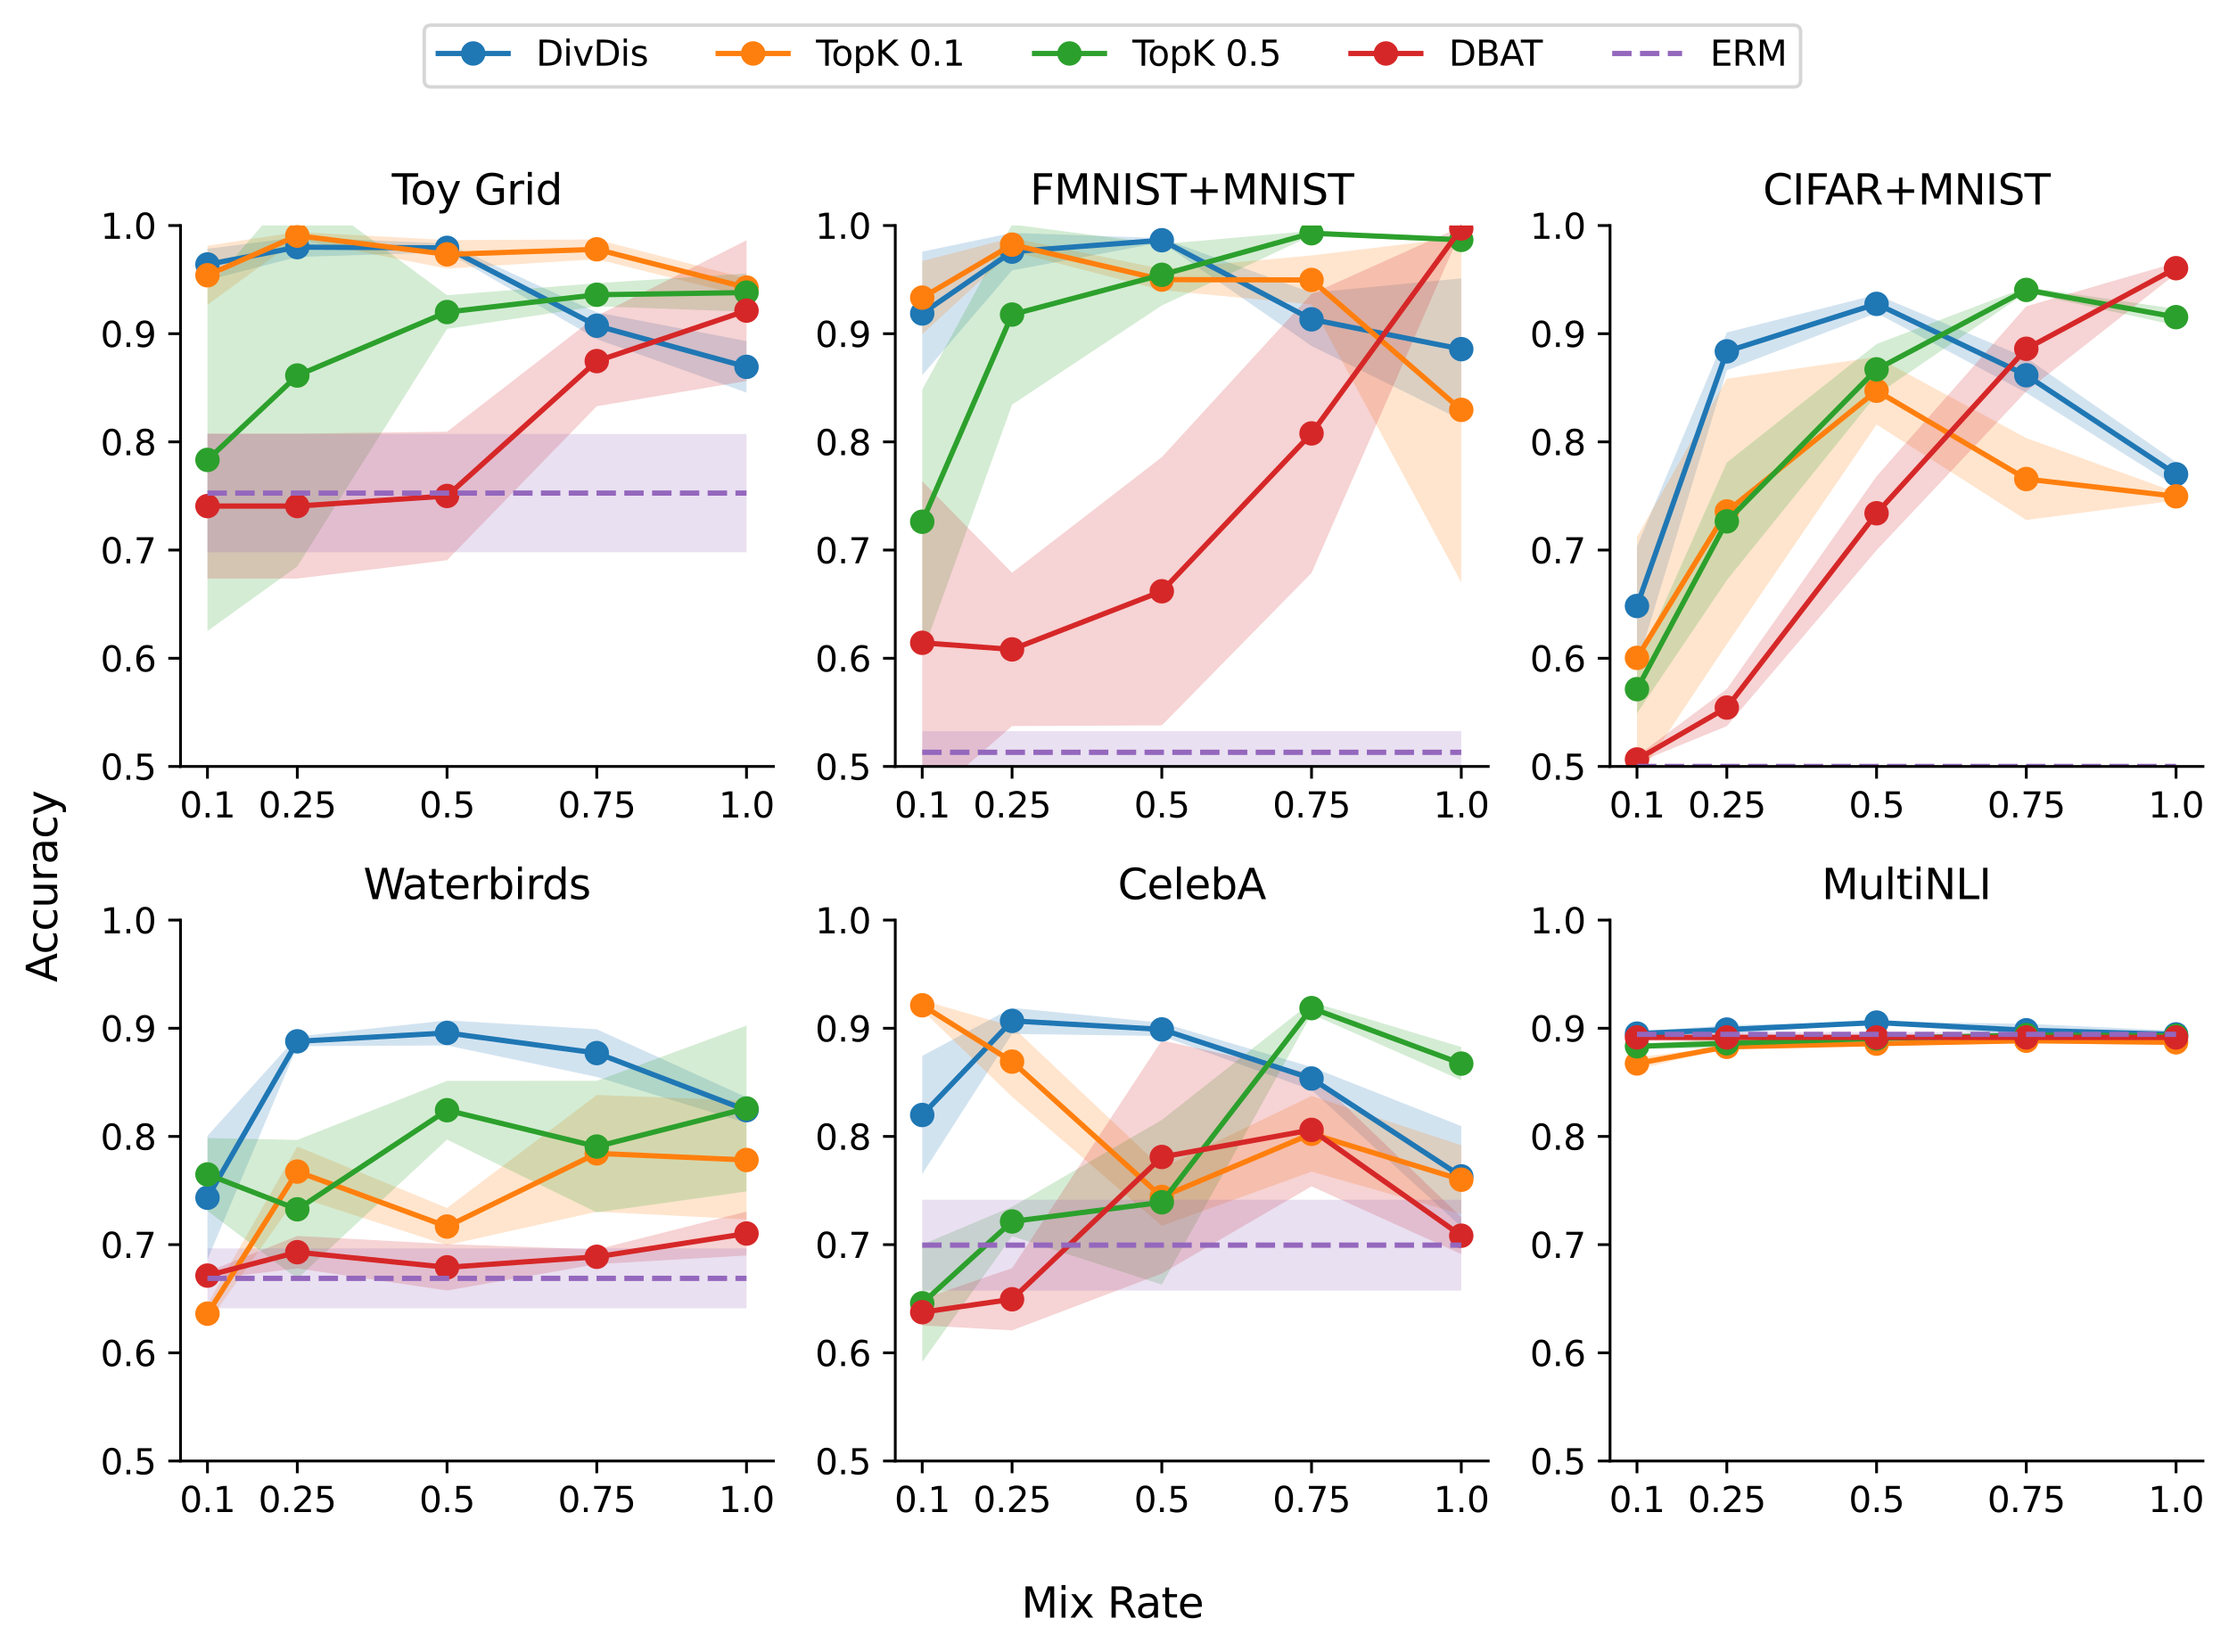 <?xml version="1.0" encoding="utf-8" standalone="no"?>
<!DOCTYPE svg PUBLIC "-//W3C//DTD SVG 1.1//EN"
  "http://www.w3.org/Graphics/SVG/1.1/DTD/svg11.dtd">
<svg xmlns:xlink="http://www.w3.org/1999/xlink" width="637.675pt" height="472.519pt" viewBox="0 0 637.675 472.519" xmlns="http://www.w3.org/2000/svg" version="1.1">
 <defs>
  <style type="text/css">*{stroke-linejoin: round; stroke-linecap: butt}</style>
 </defs>
 <g id="figure_1">
  <g id="patch_1">
   <path d="M 0 472.519 
L 637.675 472.519 
L 637.675 0 
L 0 0 
z
" style="fill: #ffffff"/>
  </g>
  <g id="axes_1">
   <g id="patch_2">
    <path d="M 51.64 219.279 
L 221.274 219.279 
L 221.274 64.519 
L 51.64 64.519 
z
" style="fill: #ffffff"/>
   </g>
   <g id="PolyCollection_1">
    <path d="M 59.351 71.169 
L 59.351 80.154 
L 85.053 73.524 
L 127.89 72.188 
L 170.726 97.028 
L 213.563 112.328 
L 213.563 97.598 
L 213.563 97.598 
L 170.726 89.374 
L 127.89 69.644 
L 85.053 67.895 
L 59.351 71.169 
z
" clip-path="url(#p0372255593)" style="fill: #1f77b4; fill-opacity: 0.2"/>
   </g>
   <g id="PolyCollection_2">
    <path d="M 59.351 70.314 
L 59.351 87.2 
L 85.053 68.46 
L 127.89 76.858 
L 170.726 74.143 
L 213.563 84.859 
L 213.563 79.671 
L 213.563 79.671 
L 170.726 68.514 
L 127.89 68.687 
L 85.053 66.356 
L 59.351 70.314 
z
" clip-path="url(#p0372255593)" style="fill: #ff7f0e; fill-opacity: 0.2"/>
   </g>
   <g id="PolyCollection_3">
    <path d="M 59.351 82.626 
L 59.351 180.538 
L 85.053 162.047 
L 127.89 94.102 
L 170.726 87.643 
L 213.563 89.177 
L 213.563 78.242 
L 213.563 78.242 
L 170.726 81.014 
L 127.89 84.459 
L 85.053 52.832 
L 59.351 82.626 
z
" clip-path="url(#p0372255593)" style="fill: #2ca02c; fill-opacity: 0.2"/>
   </g>
   <g id="PolyCollection_4">
    <path d="M 59.351 124.056 
L 59.351 165.519 
L 85.053 165.519 
L 127.89 160.284 
L 170.726 116.222 
L 213.563 108.999 
L 213.563 68.737 
L 213.563 68.737 
L 170.726 90.403 
L 127.89 123.515 
L 85.053 124.056 
L 59.351 124.056 
z
" clip-path="url(#p0372255593)" style="fill: #d62728; fill-opacity: 0.2"/>
   </g>
   <g id="PolyCollection_5">
    <path d="M 59.351 124.156 
L 59.351 157.992 
L 85.053 157.992 
L 127.89 157.992 
L 170.726 157.992 
L 213.563 157.992 
L 213.563 124.156 
L 213.563 124.156 
L 170.726 124.156 
L 127.89 124.156 
L 85.053 124.156 
L 59.351 124.156 
z
" clip-path="url(#p0372255593)" style="fill: #9467bd; fill-opacity: 0.2"/>
   </g>
   <g id="matplotlib.axis_1">
    <g id="xtick_1">
     <g id="line2d_1">
      <defs>
       <path id="me4a812fa3b" d="M 0 0 
L 0 3.5 
" style="stroke: #000000; stroke-width: 0.8"/>
      </defs>
      <g>
       <use xlink:href="#me4a812fa3b" x="59.351" y="219.279" style="stroke: #000000; stroke-width: 0.8"/>
      </g>
     </g>
     <g id="text_1">
      <!-- 0.1 -->
      <g transform="translate(51.399 233.877) scale(0.1 -0.1)">
       <defs>
        <path id="DejaVuSans-30" d="M 2034 4250 
Q 1547 4250 1301 3770 
Q 1056 3291 1056 2328 
Q 1056 1369 1301 889 
Q 1547 409 2034 409 
Q 2525 409 2770 889 
Q 3016 1369 3016 2328 
Q 3016 3291 2770 3770 
Q 2525 4250 2034 4250 
z
M 2034 4750 
Q 2819 4750 3233 4129 
Q 3647 3509 3647 2328 
Q 3647 1150 3233 529 
Q 2819 -91 2034 -91 
Q 1250 -91 836 529 
Q 422 1150 422 2328 
Q 422 3509 836 4129 
Q 1250 4750 2034 4750 
z
" transform="scale(0.016)"/>
        <path id="DejaVuSans-2e" d="M 684 794 
L 1344 794 
L 1344 0 
L 684 0 
L 684 794 
z
" transform="scale(0.016)"/>
        <path id="DejaVuSans-31" d="M 794 531 
L 1825 531 
L 1825 4091 
L 703 3866 
L 703 4441 
L 1819 4666 
L 2450 4666 
L 2450 531 
L 3481 531 
L 3481 0 
L 794 0 
L 794 531 
z
" transform="scale(0.016)"/>
       </defs>
       <use xlink:href="#DejaVuSans-30"/>
       <use xlink:href="#DejaVuSans-2e" x="63.623"/>
       <use xlink:href="#DejaVuSans-31" x="95.41"/>
      </g>
     </g>
    </g>
    <g id="xtick_2">
     <g id="line2d_2">
      <g>
       <use xlink:href="#me4a812fa3b" x="85.053" y="219.279" style="stroke: #000000; stroke-width: 0.8"/>
      </g>
     </g>
     <g id="text_2">
      <!-- 0.25 -->
      <g transform="translate(73.92 233.877) scale(0.1 -0.1)">
       <defs>
        <path id="DejaVuSans-32" d="M 1228 531 
L 3431 531 
L 3431 0 
L 469 0 
L 469 531 
Q 828 903 1448 1529 
Q 2069 2156 2228 2338 
Q 2531 2678 2651 2914 
Q 2772 3150 2772 3378 
Q 2772 3750 2511 3984 
Q 2250 4219 1831 4219 
Q 1534 4219 1204 4116 
Q 875 4013 500 3803 
L 500 4441 
Q 881 4594 1212 4672 
Q 1544 4750 1819 4750 
Q 2544 4750 2975 4387 
Q 3406 4025 3406 3419 
Q 3406 3131 3298 2873 
Q 3191 2616 2906 2266 
Q 2828 2175 2409 1742 
Q 1991 1309 1228 531 
z
" transform="scale(0.016)"/>
        <path id="DejaVuSans-35" d="M 691 4666 
L 3169 4666 
L 3169 4134 
L 1269 4134 
L 1269 2991 
Q 1406 3038 1543 3061 
Q 1681 3084 1819 3084 
Q 2600 3084 3056 2656 
Q 3513 2228 3513 1497 
Q 3513 744 3044 326 
Q 2575 -91 1722 -91 
Q 1428 -91 1123 -41 
Q 819 9 494 109 
L 494 744 
Q 775 591 1075 516 
Q 1375 441 1709 441 
Q 2250 441 2565 725 
Q 2881 1009 2881 1497 
Q 2881 1984 2565 2268 
Q 2250 2553 1709 2553 
Q 1456 2553 1204 2497 
Q 953 2441 691 2322 
L 691 4666 
z
" transform="scale(0.016)"/>
       </defs>
       <use xlink:href="#DejaVuSans-30"/>
       <use xlink:href="#DejaVuSans-2e" x="63.623"/>
       <use xlink:href="#DejaVuSans-32" x="95.41"/>
       <use xlink:href="#DejaVuSans-35" x="159.033"/>
      </g>
     </g>
    </g>
    <g id="xtick_3">
     <g id="line2d_3">
      <g>
       <use xlink:href="#me4a812fa3b" x="127.89" y="219.279" style="stroke: #000000; stroke-width: 0.8"/>
      </g>
     </g>
     <g id="text_3">
      <!-- 0.5 -->
      <g transform="translate(119.938 233.877) scale(0.1 -0.1)">
       <use xlink:href="#DejaVuSans-30"/>
       <use xlink:href="#DejaVuSans-2e" x="63.623"/>
       <use xlink:href="#DejaVuSans-35" x="95.41"/>
      </g>
     </g>
    </g>
    <g id="xtick_4">
     <g id="line2d_4">
      <g>
       <use xlink:href="#me4a812fa3b" x="170.726" y="219.279" style="stroke: #000000; stroke-width: 0.8"/>
      </g>
     </g>
     <g id="text_4">
      <!-- 0.75 -->
      <g transform="translate(159.594 233.877) scale(0.1 -0.1)">
       <defs>
        <path id="DejaVuSans-37" d="M 525 4666 
L 3525 4666 
L 3525 4397 
L 1831 0 
L 1172 0 
L 2766 4134 
L 525 4134 
L 525 4666 
z
" transform="scale(0.016)"/>
       </defs>
       <use xlink:href="#DejaVuSans-30"/>
       <use xlink:href="#DejaVuSans-2e" x="63.623"/>
       <use xlink:href="#DejaVuSans-37" x="95.41"/>
       <use xlink:href="#DejaVuSans-35" x="159.033"/>
      </g>
     </g>
    </g>
    <g id="xtick_5">
     <g id="line2d_5">
      <g>
       <use xlink:href="#me4a812fa3b" x="213.563" y="219.279" style="stroke: #000000; stroke-width: 0.8"/>
      </g>
     </g>
     <g id="text_5">
      <!-- 1.0 -->
      <g transform="translate(205.612 233.877) scale(0.1 -0.1)">
       <use xlink:href="#DejaVuSans-31"/>
       <use xlink:href="#DejaVuSans-2e" x="63.623"/>
       <use xlink:href="#DejaVuSans-30" x="95.41"/>
      </g>
     </g>
    </g>
   </g>
   <g id="matplotlib.axis_2">
    <g id="ytick_1">
     <g id="line2d_6">
      <defs>
       <path id="m9b5077e700" d="M 0 0 
L -3.5 0 
" style="stroke: #000000; stroke-width: 0.8"/>
      </defs>
      <g>
       <use xlink:href="#m9b5077e700" x="51.64" y="219.279" style="stroke: #000000; stroke-width: 0.8"/>
      </g>
     </g>
     <g id="text_6">
      <!-- 0.5 -->
      <g transform="translate(28.737 223.078) scale(0.1 -0.1)">
       <use xlink:href="#DejaVuSans-30"/>
       <use xlink:href="#DejaVuSans-2e" x="63.623"/>
       <use xlink:href="#DejaVuSans-35" x="95.41"/>
      </g>
     </g>
    </g>
    <g id="ytick_2">
     <g id="line2d_7">
      <g>
       <use xlink:href="#m9b5077e700" x="51.64" y="188.327" style="stroke: #000000; stroke-width: 0.8"/>
      </g>
     </g>
     <g id="text_7">
      <!-- 0.6 -->
      <g transform="translate(28.737 192.126) scale(0.1 -0.1)">
       <defs>
        <path id="DejaVuSans-36" d="M 2113 2584 
Q 1688 2584 1439 2293 
Q 1191 2003 1191 1497 
Q 1191 994 1439 701 
Q 1688 409 2113 409 
Q 2538 409 2786 701 
Q 3034 994 3034 1497 
Q 3034 2003 2786 2293 
Q 2538 2584 2113 2584 
z
M 3366 4563 
L 3366 3988 
Q 3128 4100 2886 4159 
Q 2644 4219 2406 4219 
Q 1781 4219 1451 3797 
Q 1122 3375 1075 2522 
Q 1259 2794 1537 2939 
Q 1816 3084 2150 3084 
Q 2853 3084 3261 2657 
Q 3669 2231 3669 1497 
Q 3669 778 3244 343 
Q 2819 -91 2113 -91 
Q 1303 -91 875 529 
Q 447 1150 447 2328 
Q 447 3434 972 4092 
Q 1497 4750 2381 4750 
Q 2619 4750 2861 4703 
Q 3103 4656 3366 4563 
z
" transform="scale(0.016)"/>
       </defs>
       <use xlink:href="#DejaVuSans-30"/>
       <use xlink:href="#DejaVuSans-2e" x="63.623"/>
       <use xlink:href="#DejaVuSans-36" x="95.41"/>
      </g>
     </g>
    </g>
    <g id="ytick_3">
     <g id="line2d_8">
      <g>
       <use xlink:href="#m9b5077e700" x="51.64" y="157.375" style="stroke: #000000; stroke-width: 0.8"/>
      </g>
     </g>
     <g id="text_8">
      <!-- 0.7 -->
      <g transform="translate(28.737 161.174) scale(0.1 -0.1)">
       <use xlink:href="#DejaVuSans-30"/>
       <use xlink:href="#DejaVuSans-2e" x="63.623"/>
       <use xlink:href="#DejaVuSans-37" x="95.41"/>
      </g>
     </g>
    </g>
    <g id="ytick_4">
     <g id="line2d_9">
      <g>
       <use xlink:href="#m9b5077e700" x="51.64" y="126.423" style="stroke: #000000; stroke-width: 0.8"/>
      </g>
     </g>
     <g id="text_9">
      <!-- 0.8 -->
      <g transform="translate(28.737 130.222) scale(0.1 -0.1)">
       <defs>
        <path id="DejaVuSans-38" d="M 2034 2216 
Q 1584 2216 1326 1975 
Q 1069 1734 1069 1313 
Q 1069 891 1326 650 
Q 1584 409 2034 409 
Q 2484 409 2743 651 
Q 3003 894 3003 1313 
Q 3003 1734 2745 1975 
Q 2488 2216 2034 2216 
z
M 1403 2484 
Q 997 2584 770 2862 
Q 544 3141 544 3541 
Q 544 4100 942 4425 
Q 1341 4750 2034 4750 
Q 2731 4750 3128 4425 
Q 3525 4100 3525 3541 
Q 3525 3141 3298 2862 
Q 3072 2584 2669 2484 
Q 3125 2378 3379 2068 
Q 3634 1759 3634 1313 
Q 3634 634 3220 271 
Q 2806 -91 2034 -91 
Q 1263 -91 848 271 
Q 434 634 434 1313 
Q 434 1759 690 2068 
Q 947 2378 1403 2484 
z
M 1172 3481 
Q 1172 3119 1398 2916 
Q 1625 2713 2034 2713 
Q 2441 2713 2670 2916 
Q 2900 3119 2900 3481 
Q 2900 3844 2670 4047 
Q 2441 4250 2034 4250 
Q 1625 4250 1398 4047 
Q 1172 3844 1172 3481 
z
" transform="scale(0.016)"/>
       </defs>
       <use xlink:href="#DejaVuSans-30"/>
       <use xlink:href="#DejaVuSans-2e" x="63.623"/>
       <use xlink:href="#DejaVuSans-38" x="95.41"/>
      </g>
     </g>
    </g>
    <g id="ytick_5">
     <g id="line2d_10">
      <g>
       <use xlink:href="#m9b5077e700" x="51.64" y="95.471" style="stroke: #000000; stroke-width: 0.8"/>
      </g>
     </g>
     <g id="text_10">
      <!-- 0.9 -->
      <g transform="translate(28.737 99.27) scale(0.1 -0.1)">
       <defs>
        <path id="DejaVuSans-39" d="M 703 97 
L 703 672 
Q 941 559 1184 500 
Q 1428 441 1663 441 
Q 2288 441 2617 861 
Q 2947 1281 2994 2138 
Q 2813 1869 2534 1725 
Q 2256 1581 1919 1581 
Q 1219 1581 811 2004 
Q 403 2428 403 3163 
Q 403 3881 828 4315 
Q 1253 4750 1959 4750 
Q 2769 4750 3195 4129 
Q 3622 3509 3622 2328 
Q 3622 1225 3098 567 
Q 2575 -91 1691 -91 
Q 1453 -91 1209 -44 
Q 966 3 703 97 
z
M 1959 2075 
Q 2384 2075 2632 2365 
Q 2881 2656 2881 3163 
Q 2881 3666 2632 3958 
Q 2384 4250 1959 4250 
Q 1534 4250 1286 3958 
Q 1038 3666 1038 3163 
Q 1038 2656 1286 2365 
Q 1534 2075 1959 2075 
z
" transform="scale(0.016)"/>
       </defs>
       <use xlink:href="#DejaVuSans-30"/>
       <use xlink:href="#DejaVuSans-2e" x="63.623"/>
       <use xlink:href="#DejaVuSans-39" x="95.41"/>
      </g>
     </g>
    </g>
    <g id="ytick_6">
     <g id="line2d_11">
      <g>
       <use xlink:href="#m9b5077e700" x="51.64" y="64.519" style="stroke: #000000; stroke-width: 0.8"/>
      </g>
     </g>
     <g id="text_11">
      <!-- 1.0 -->
      <g transform="translate(28.737 68.318) scale(0.1 -0.1)">
       <use xlink:href="#DejaVuSans-31"/>
       <use xlink:href="#DejaVuSans-2e" x="63.623"/>
       <use xlink:href="#DejaVuSans-30" x="95.41"/>
      </g>
     </g>
    </g>
   </g>
   <g id="line2d_12">
    <path d="M 59.351 75.662 
L 85.053 70.709 
L 127.89 70.916 
L 170.726 93.201 
L 213.563 104.963 
" clip-path="url(#p0372255593)" style="fill: none; stroke: #1f77b4; stroke-width: 1.5; stroke-linecap: square"/>
    <defs>
     <path id="m41d3b34299" d="M 0 3 
C 0.796 3 1.559 2.684 2.121 2.121 
C 2.684 1.559 3 0.796 3 0 
C 3 -0.796 2.684 -1.559 2.121 -2.121 
C 1.559 -2.684 0.796 -3 0 -3 
C -0.796 -3 -1.559 -2.684 -2.121 -2.121 
C -2.684 -1.559 -3 -0.796 -3 0 
C -3 0.796 -2.684 1.559 -2.121 2.121 
C -1.559 2.684 -0.796 3 0 3 
z
" style="stroke: #1f77b4"/>
    </defs>
    <g clip-path="url(#p0372255593)">
     <use xlink:href="#m41d3b34299" x="59.351" y="75.662" style="fill: #1f77b4; stroke: #1f77b4"/>
     <use xlink:href="#m41d3b34299" x="85.053" y="70.709" style="fill: #1f77b4; stroke: #1f77b4"/>
     <use xlink:href="#m41d3b34299" x="127.89" y="70.916" style="fill: #1f77b4; stroke: #1f77b4"/>
     <use xlink:href="#m41d3b34299" x="170.726" y="93.201" style="fill: #1f77b4; stroke: #1f77b4"/>
     <use xlink:href="#m41d3b34299" x="213.563" y="104.963" style="fill: #1f77b4; stroke: #1f77b4"/>
    </g>
   </g>
   <g id="line2d_13">
    <path d="M 59.351 78.757 
L 85.053 67.408 
L 127.89 72.773 
L 170.726 71.329 
L 213.563 82.265 
" clip-path="url(#p0372255593)" style="fill: none; stroke: #ff7f0e; stroke-width: 1.5; stroke-linecap: square"/>
    <defs>
     <path id="m4418dbaa2b" d="M 0 3 
C 0.796 3 1.559 2.684 2.121 2.121 
C 2.684 1.559 3 0.796 3 0 
C 3 -0.796 2.684 -1.559 2.121 -2.121 
C 1.559 -2.684 0.796 -3 0 -3 
C -0.796 -3 -1.559 -2.684 -2.121 -2.121 
C -2.684 -1.559 -3 -0.796 -3 0 
C -3 0.796 -2.684 1.559 -2.121 2.121 
C -1.559 2.684 -0.796 3 0 3 
z
" style="stroke: #ff7f0e"/>
    </defs>
    <g clip-path="url(#p0372255593)">
     <use xlink:href="#m4418dbaa2b" x="59.351" y="78.757" style="fill: #ff7f0e; stroke: #ff7f0e"/>
     <use xlink:href="#m4418dbaa2b" x="85.053" y="67.408" style="fill: #ff7f0e; stroke: #ff7f0e"/>
     <use xlink:href="#m4418dbaa2b" x="127.89" y="72.773" style="fill: #ff7f0e; stroke: #ff7f0e"/>
     <use xlink:href="#m4418dbaa2b" x="170.726" y="71.329" style="fill: #ff7f0e; stroke: #ff7f0e"/>
     <use xlink:href="#m4418dbaa2b" x="213.563" y="82.265" style="fill: #ff7f0e; stroke: #ff7f0e"/>
    </g>
   </g>
   <g id="line2d_14">
    <path d="M 59.351 131.582 
L 85.053 107.439 
L 127.89 89.281 
L 170.726 84.328 
L 213.563 83.709 
" clip-path="url(#p0372255593)" style="fill: none; stroke: #2ca02c; stroke-width: 1.5; stroke-linecap: square"/>
    <defs>
     <path id="m53fb5896f9" d="M 0 3 
C 0.796 3 1.559 2.684 2.121 2.121 
C 2.684 1.559 3 0.796 3 0 
C 3 -0.796 2.684 -1.559 2.121 -2.121 
C 1.559 -2.684 0.796 -3 0 -3 
C -0.796 -3 -1.559 -2.684 -2.121 -2.121 
C -2.684 -1.559 -3 -0.796 -3 0 
C -3 0.796 -2.684 1.559 -2.121 2.121 
C -1.559 2.684 -0.796 3 0 3 
z
" style="stroke: #2ca02c"/>
    </defs>
    <g clip-path="url(#p0372255593)">
     <use xlink:href="#m53fb5896f9" x="59.351" y="131.582" style="fill: #2ca02c; stroke: #2ca02c"/>
     <use xlink:href="#m53fb5896f9" x="85.053" y="107.439" style="fill: #2ca02c; stroke: #2ca02c"/>
     <use xlink:href="#m53fb5896f9" x="127.89" y="89.281" style="fill: #2ca02c; stroke: #2ca02c"/>
     <use xlink:href="#m53fb5896f9" x="170.726" y="84.328" style="fill: #2ca02c; stroke: #2ca02c"/>
     <use xlink:href="#m53fb5896f9" x="213.563" y="83.709" style="fill: #2ca02c; stroke: #2ca02c"/>
    </g>
   </g>
   <g id="line2d_15">
    <path d="M 59.351 144.788 
L 85.053 144.788 
L 127.89 141.899 
L 170.726 103.312 
L 213.563 88.868 
" clip-path="url(#p0372255593)" style="fill: none; stroke: #d62728; stroke-width: 1.5; stroke-linecap: square"/>
    <defs>
     <path id="m48ed990498" d="M 0 3 
C 0.796 3 1.559 2.684 2.121 2.121 
C 2.684 1.559 3 0.796 3 0 
C 3 -0.796 2.684 -1.559 2.121 -2.121 
C 1.559 -2.684 0.796 -3 0 -3 
C -0.796 -3 -1.559 -2.684 -2.121 -2.121 
C -2.684 -1.559 -3 -0.796 -3 0 
C -3 0.796 -2.684 1.559 -2.121 2.121 
C -1.559 2.684 -0.796 3 0 3 
z
" style="stroke: #d62728"/>
    </defs>
    <g clip-path="url(#p0372255593)">
     <use xlink:href="#m48ed990498" x="59.351" y="144.788" style="fill: #d62728; stroke: #d62728"/>
     <use xlink:href="#m48ed990498" x="85.053" y="144.788" style="fill: #d62728; stroke: #d62728"/>
     <use xlink:href="#m48ed990498" x="127.89" y="141.899" style="fill: #d62728; stroke: #d62728"/>
     <use xlink:href="#m48ed990498" x="170.726" y="103.312" style="fill: #d62728; stroke: #d62728"/>
     <use xlink:href="#m48ed990498" x="213.563" y="88.868" style="fill: #d62728; stroke: #d62728"/>
    </g>
   </g>
   <g id="line2d_16">
    <path d="M 59.351 141.074 
L 85.053 141.074 
L 127.89 141.074 
L 170.726 141.074 
L 213.563 141.074 
" clip-path="url(#p0372255593)" style="fill: none; stroke-dasharray: 5.55,2.4; stroke-dashoffset: 0; stroke: #9467bd; stroke-width: 1.5"/>
   </g>
   <g id="patch_3">
    <path d="M 51.64 219.279 
L 51.64 64.519 
" style="fill: none; stroke: #000000; stroke-width: 0.8; stroke-linejoin: miter; stroke-linecap: square"/>
   </g>
   <g id="patch_4">
    <path d="M 51.64 219.279 
L 221.274 219.279 
" style="fill: none; stroke: #000000; stroke-width: 0.8; stroke-linejoin: miter; stroke-linecap: square"/>
   </g>
   <g id="text_12">
    <!-- Toy Grid -->
    <g transform="translate(112.091 58.519) scale(0.12 -0.12)">
     <defs>
      <path id="DejaVuSans-54" d="M -19 4666 
L 3928 4666 
L 3928 4134 
L 2272 4134 
L 2272 0 
L 1638 0 
L 1638 4134 
L -19 4134 
L -19 4666 
z
" transform="scale(0.016)"/>
      <path id="DejaVuSans-6f" d="M 1959 3097 
Q 1497 3097 1228 2736 
Q 959 2375 959 1747 
Q 959 1119 1226 758 
Q 1494 397 1959 397 
Q 2419 397 2687 759 
Q 2956 1122 2956 1747 
Q 2956 2369 2687 2733 
Q 2419 3097 1959 3097 
z
M 1959 3584 
Q 2709 3584 3137 3096 
Q 3566 2609 3566 1747 
Q 3566 888 3137 398 
Q 2709 -91 1959 -91 
Q 1206 -91 779 398 
Q 353 888 353 1747 
Q 353 2609 779 3096 
Q 1206 3584 1959 3584 
z
" transform="scale(0.016)"/>
      <path id="DejaVuSans-79" d="M 2059 -325 
Q 1816 -950 1584 -1140 
Q 1353 -1331 966 -1331 
L 506 -1331 
L 506 -850 
L 844 -850 
Q 1081 -850 1212 -737 
Q 1344 -625 1503 -206 
L 1606 56 
L 191 3500 
L 800 3500 
L 1894 763 
L 2988 3500 
L 3597 3500 
L 2059 -325 
z
" transform="scale(0.016)"/>
      <path id="DejaVuSans-20" transform="scale(0.016)"/>
      <path id="DejaVuSans-47" d="M 3809 666 
L 3809 1919 
L 2778 1919 
L 2778 2438 
L 4434 2438 
L 4434 434 
Q 4069 175 3628 42 
Q 3188 -91 2688 -91 
Q 1594 -91 976 548 
Q 359 1188 359 2328 
Q 359 3472 976 4111 
Q 1594 4750 2688 4750 
Q 3144 4750 3555 4637 
Q 3966 4525 4313 4306 
L 4313 3634 
Q 3963 3931 3569 4081 
Q 3175 4231 2741 4231 
Q 1884 4231 1454 3753 
Q 1025 3275 1025 2328 
Q 1025 1384 1454 906 
Q 1884 428 2741 428 
Q 3075 428 3337 486 
Q 3600 544 3809 666 
z
" transform="scale(0.016)"/>
      <path id="DejaVuSans-72" d="M 2631 2963 
Q 2534 3019 2420 3045 
Q 2306 3072 2169 3072 
Q 1681 3072 1420 2755 
Q 1159 2438 1159 1844 
L 1159 0 
L 581 0 
L 581 3500 
L 1159 3500 
L 1159 2956 
Q 1341 3275 1631 3429 
Q 1922 3584 2338 3584 
Q 2397 3584 2469 3576 
Q 2541 3569 2628 3553 
L 2631 2963 
z
" transform="scale(0.016)"/>
      <path id="DejaVuSans-69" d="M 603 3500 
L 1178 3500 
L 1178 0 
L 603 0 
L 603 3500 
z
M 603 4863 
L 1178 4863 
L 1178 4134 
L 603 4134 
L 603 4863 
z
" transform="scale(0.016)"/>
      <path id="DejaVuSans-64" d="M 2906 2969 
L 2906 4863 
L 3481 4863 
L 3481 0 
L 2906 0 
L 2906 525 
Q 2725 213 2448 61 
Q 2172 -91 1784 -91 
Q 1150 -91 751 415 
Q 353 922 353 1747 
Q 353 2572 751 3078 
Q 1150 3584 1784 3584 
Q 2172 3584 2448 3432 
Q 2725 3281 2906 2969 
z
M 947 1747 
Q 947 1113 1208 752 
Q 1469 391 1925 391 
Q 2381 391 2643 752 
Q 2906 1113 2906 1747 
Q 2906 2381 2643 2742 
Q 2381 3103 1925 3103 
Q 1469 3103 1208 2742 
Q 947 2381 947 1747 
z
" transform="scale(0.016)"/>
     </defs>
     <use xlink:href="#DejaVuSans-54"/>
     <use xlink:href="#DejaVuSans-6f" x="44.084"/>
     <use xlink:href="#DejaVuSans-79" x="105.266"/>
     <use xlink:href="#DejaVuSans-20" x="164.445"/>
     <use xlink:href="#DejaVuSans-47" x="196.232"/>
     <use xlink:href="#DejaVuSans-72" x="273.723"/>
     <use xlink:href="#DejaVuSans-69" x="314.836"/>
     <use xlink:href="#DejaVuSans-64" x="342.619"/>
    </g>
   </g>
  </g>
  <g id="axes_2">
   <g id="patch_5">
    <path d="M 256.12 219.279 
L 425.754 219.279 
L 425.754 64.519 
L 256.12 64.519 
z
" style="fill: #ffffff"/>
   </g>
   <g id="PolyCollection_6">
    <path d="M 263.831 71.997 
L 263.831 107.364 
L 289.533 77.362 
L 332.37 69.326 
L 375.206 98.976 
L 418.043 120.147 
L 418.043 79.638 
L 418.043 79.638 
L 375.206 83.754 
L 332.37 68.135 
L 289.533 66.626 
L 263.831 71.997 
z
" clip-path="url(#p0e8ca31daa)" style="fill: #1f77b4; fill-opacity: 0.2"/>
   </g>
   <g id="PolyCollection_7">
    <path d="M 263.831 74.671 
L 263.831 95.636 
L 289.533 71.929 
L 332.37 83.035 
L 375.206 87.122 
L 418.043 166.64 
L 418.043 67.887 
L 418.043 67.887 
L 375.206 73.079 
L 332.37 76.955 
L 289.533 68.058 
L 263.831 74.671 
z
" clip-path="url(#p0e8ca31daa)" style="fill: #ff7f0e; fill-opacity: 0.2"/>
   </g>
   <g id="PolyCollection_8">
    <path d="M 263.831 111.477 
L 263.831 187.06 
L 289.533 115.759 
L 332.37 87.399 
L 375.206 67.412 
L 418.043 69.399 
L 418.043 67.851 
L 418.043 67.851 
L 375.206 66.048 
L 332.37 69.853 
L 289.533 64.234 
L 263.831 111.477 
z
" clip-path="url(#p0e8ca31daa)" style="fill: #2ca02c; fill-opacity: 0.2"/>
   </g>
   <g id="PolyCollection_9">
    <path d="M 263.831 137.674 
L 263.831 230.136 
L 289.533 207.725 
L 332.37 207.528 
L 375.206 163.919 
L 418.043 65.898 
L 418.043 64.824 
L 418.043 64.824 
L 375.206 84.084 
L 332.37 130.804 
L 289.533 163.876 
L 263.831 137.674 
z
" clip-path="url(#p0e8ca31daa)" style="fill: #d62728; fill-opacity: 0.2"/>
   </g>
   <g id="PolyCollection_10">
    <path d="M 263.831 209.196 
L 263.831 221.277 
L 289.533 221.277 
L 332.37 221.277 
L 375.206 221.277 
L 418.043 221.277 
L 418.043 209.196 
L 418.043 209.196 
L 375.206 209.196 
L 332.37 209.196 
L 289.533 209.196 
L 263.831 209.196 
z
" clip-path="url(#p0e8ca31daa)" style="fill: #9467bd; fill-opacity: 0.2"/>
   </g>
   <g id="matplotlib.axis_3">
    <g id="xtick_6">
     <g id="line2d_17">
      <g>
       <use xlink:href="#me4a812fa3b" x="263.831" y="219.279" style="stroke: #000000; stroke-width: 0.8"/>
      </g>
     </g>
     <g id="text_13">
      <!-- 0.1 -->
      <g transform="translate(255.879 233.877) scale(0.1 -0.1)">
       <use xlink:href="#DejaVuSans-30"/>
       <use xlink:href="#DejaVuSans-2e" x="63.623"/>
       <use xlink:href="#DejaVuSans-31" x="95.41"/>
      </g>
     </g>
    </g>
    <g id="xtick_7">
     <g id="line2d_18">
      <g>
       <use xlink:href="#me4a812fa3b" x="289.533" y="219.279" style="stroke: #000000; stroke-width: 0.8"/>
      </g>
     </g>
     <g id="text_14">
      <!-- 0.25 -->
      <g transform="translate(278.4 233.877) scale(0.1 -0.1)">
       <use xlink:href="#DejaVuSans-30"/>
       <use xlink:href="#DejaVuSans-2e" x="63.623"/>
       <use xlink:href="#DejaVuSans-32" x="95.41"/>
       <use xlink:href="#DejaVuSans-35" x="159.033"/>
      </g>
     </g>
    </g>
    <g id="xtick_8">
     <g id="line2d_19">
      <g>
       <use xlink:href="#me4a812fa3b" x="332.37" y="219.279" style="stroke: #000000; stroke-width: 0.8"/>
      </g>
     </g>
     <g id="text_15">
      <!-- 0.5 -->
      <g transform="translate(324.418 233.877) scale(0.1 -0.1)">
       <use xlink:href="#DejaVuSans-30"/>
       <use xlink:href="#DejaVuSans-2e" x="63.623"/>
       <use xlink:href="#DejaVuSans-35" x="95.41"/>
      </g>
     </g>
    </g>
    <g id="xtick_9">
     <g id="line2d_20">
      <g>
       <use xlink:href="#me4a812fa3b" x="375.206" y="219.279" style="stroke: #000000; stroke-width: 0.8"/>
      </g>
     </g>
     <g id="text_16">
      <!-- 0.75 -->
      <g transform="translate(364.074 233.877) scale(0.1 -0.1)">
       <use xlink:href="#DejaVuSans-30"/>
       <use xlink:href="#DejaVuSans-2e" x="63.623"/>
       <use xlink:href="#DejaVuSans-37" x="95.41"/>
       <use xlink:href="#DejaVuSans-35" x="159.033"/>
      </g>
     </g>
    </g>
    <g id="xtick_10">
     <g id="line2d_21">
      <g>
       <use xlink:href="#me4a812fa3b" x="418.043" y="219.279" style="stroke: #000000; stroke-width: 0.8"/>
      </g>
     </g>
     <g id="text_17">
      <!-- 1.0 -->
      <g transform="translate(410.092 233.877) scale(0.1 -0.1)">
       <use xlink:href="#DejaVuSans-31"/>
       <use xlink:href="#DejaVuSans-2e" x="63.623"/>
       <use xlink:href="#DejaVuSans-30" x="95.41"/>
      </g>
     </g>
    </g>
   </g>
   <g id="matplotlib.axis_4">
    <g id="ytick_7">
     <g id="line2d_22">
      <g>
       <use xlink:href="#m9b5077e700" x="256.12" y="219.279" style="stroke: #000000; stroke-width: 0.8"/>
      </g>
     </g>
     <g id="text_18">
      <!-- 0.5 -->
      <g transform="translate(233.217 223.078) scale(0.1 -0.1)">
       <use xlink:href="#DejaVuSans-30"/>
       <use xlink:href="#DejaVuSans-2e" x="63.623"/>
       <use xlink:href="#DejaVuSans-35" x="95.41"/>
      </g>
     </g>
    </g>
    <g id="ytick_8">
     <g id="line2d_23">
      <g>
       <use xlink:href="#m9b5077e700" x="256.12" y="188.327" style="stroke: #000000; stroke-width: 0.8"/>
      </g>
     </g>
     <g id="text_19">
      <!-- 0.6 -->
      <g transform="translate(233.217 192.126) scale(0.1 -0.1)">
       <use xlink:href="#DejaVuSans-30"/>
       <use xlink:href="#DejaVuSans-2e" x="63.623"/>
       <use xlink:href="#DejaVuSans-36" x="95.41"/>
      </g>
     </g>
    </g>
    <g id="ytick_9">
     <g id="line2d_24">
      <g>
       <use xlink:href="#m9b5077e700" x="256.12" y="157.375" style="stroke: #000000; stroke-width: 0.8"/>
      </g>
     </g>
     <g id="text_20">
      <!-- 0.7 -->
      <g transform="translate(233.217 161.174) scale(0.1 -0.1)">
       <use xlink:href="#DejaVuSans-30"/>
       <use xlink:href="#DejaVuSans-2e" x="63.623"/>
       <use xlink:href="#DejaVuSans-37" x="95.41"/>
      </g>
     </g>
    </g>
    <g id="ytick_10">
     <g id="line2d_25">
      <g>
       <use xlink:href="#m9b5077e700" x="256.12" y="126.423" style="stroke: #000000; stroke-width: 0.8"/>
      </g>
     </g>
     <g id="text_21">
      <!-- 0.8 -->
      <g transform="translate(233.217 130.222) scale(0.1 -0.1)">
       <use xlink:href="#DejaVuSans-30"/>
       <use xlink:href="#DejaVuSans-2e" x="63.623"/>
       <use xlink:href="#DejaVuSans-38" x="95.41"/>
      </g>
     </g>
    </g>
    <g id="ytick_11">
     <g id="line2d_26">
      <g>
       <use xlink:href="#m9b5077e700" x="256.12" y="95.471" style="stroke: #000000; stroke-width: 0.8"/>
      </g>
     </g>
     <g id="text_22">
      <!-- 0.9 -->
      <g transform="translate(233.217 99.27) scale(0.1 -0.1)">
       <use xlink:href="#DejaVuSans-30"/>
       <use xlink:href="#DejaVuSans-2e" x="63.623"/>
       <use xlink:href="#DejaVuSans-39" x="95.41"/>
      </g>
     </g>
    </g>
    <g id="ytick_12">
     <g id="line2d_27">
      <g>
       <use xlink:href="#m9b5077e700" x="256.12" y="64.519" style="stroke: #000000; stroke-width: 0.8"/>
      </g>
     </g>
     <g id="text_23">
      <!-- 1.0 -->
      <g transform="translate(233.217 68.318) scale(0.1 -0.1)">
       <use xlink:href="#DejaVuSans-31"/>
       <use xlink:href="#DejaVuSans-2e" x="63.623"/>
       <use xlink:href="#DejaVuSans-30" x="95.41"/>
      </g>
     </g>
    </g>
   </g>
   <g id="line2d_28">
    <path d="M 263.831 89.681 
L 289.533 71.994 
L 332.37 68.73 
L 375.206 91.365 
L 418.043 99.893 
" clip-path="url(#p0e8ca31daa)" style="fill: none; stroke: #1f77b4; stroke-width: 1.5; stroke-linecap: square"/>
    <g clip-path="url(#p0e8ca31daa)">
     <use xlink:href="#m41d3b34299" x="263.831" y="89.681" style="fill: #1f77b4; stroke: #1f77b4"/>
     <use xlink:href="#m41d3b34299" x="289.533" y="71.994" style="fill: #1f77b4; stroke: #1f77b4"/>
     <use xlink:href="#m41d3b34299" x="332.37" y="68.73" style="fill: #1f77b4; stroke: #1f77b4"/>
     <use xlink:href="#m41d3b34299" x="375.206" y="91.365" style="fill: #1f77b4; stroke: #1f77b4"/>
     <use xlink:href="#m41d3b34299" x="418.043" y="99.893" style="fill: #1f77b4; stroke: #1f77b4"/>
    </g>
   </g>
   <g id="line2d_29">
    <path d="M 263.831 85.154 
L 289.533 69.994 
L 332.37 79.995 
L 375.206 80.1 
L 418.043 117.264 
" clip-path="url(#p0e8ca31daa)" style="fill: none; stroke: #ff7f0e; stroke-width: 1.5; stroke-linecap: square"/>
    <g clip-path="url(#p0e8ca31daa)">
     <use xlink:href="#m4418dbaa2b" x="263.831" y="85.154" style="fill: #ff7f0e; stroke: #ff7f0e"/>
     <use xlink:href="#m4418dbaa2b" x="289.533" y="69.994" style="fill: #ff7f0e; stroke: #ff7f0e"/>
     <use xlink:href="#m4418dbaa2b" x="332.37" y="79.995" style="fill: #ff7f0e; stroke: #ff7f0e"/>
     <use xlink:href="#m4418dbaa2b" x="375.206" y="80.1" style="fill: #ff7f0e; stroke: #ff7f0e"/>
     <use xlink:href="#m4418dbaa2b" x="418.043" y="117.264" style="fill: #ff7f0e; stroke: #ff7f0e"/>
    </g>
   </g>
   <g id="line2d_30">
    <path d="M 263.831 149.269 
L 289.533 89.997 
L 332.37 78.626 
L 375.206 66.73 
L 418.043 68.625 
" clip-path="url(#p0e8ca31daa)" style="fill: none; stroke: #2ca02c; stroke-width: 1.5; stroke-linecap: square"/>
    <g clip-path="url(#p0e8ca31daa)">
     <use xlink:href="#m53fb5896f9" x="263.831" y="149.269" style="fill: #2ca02c; stroke: #2ca02c"/>
     <use xlink:href="#m53fb5896f9" x="289.533" y="89.997" style="fill: #2ca02c; stroke: #2ca02c"/>
     <use xlink:href="#m53fb5896f9" x="332.37" y="78.626" style="fill: #2ca02c; stroke: #2ca02c"/>
     <use xlink:href="#m53fb5896f9" x="375.206" y="66.73" style="fill: #2ca02c; stroke: #2ca02c"/>
     <use xlink:href="#m53fb5896f9" x="418.043" y="68.625" style="fill: #2ca02c; stroke: #2ca02c"/>
    </g>
   </g>
   <g id="line2d_31">
    <path d="M 263.831 183.905 
L 289.533 185.8 
L 332.37 169.166 
L 375.206 124.002 
L 418.043 65.361 
" clip-path="url(#p0e8ca31daa)" style="fill: none; stroke: #d62728; stroke-width: 1.5; stroke-linecap: square"/>
    <g clip-path="url(#p0e8ca31daa)">
     <use xlink:href="#m48ed990498" x="263.831" y="183.905" style="fill: #d62728; stroke: #d62728"/>
     <use xlink:href="#m48ed990498" x="289.533" y="185.8" style="fill: #d62728; stroke: #d62728"/>
     <use xlink:href="#m48ed990498" x="332.37" y="169.166" style="fill: #d62728; stroke: #d62728"/>
     <use xlink:href="#m48ed990498" x="375.206" y="124.002" style="fill: #d62728; stroke: #d62728"/>
     <use xlink:href="#m48ed990498" x="418.043" y="65.361" style="fill: #d62728; stroke: #d62728"/>
    </g>
   </g>
   <g id="line2d_32">
    <path d="M 263.831 215.236 
L 289.533 215.236 
L 332.37 215.236 
L 375.206 215.236 
L 418.043 215.236 
" clip-path="url(#p0e8ca31daa)" style="fill: none; stroke-dasharray: 5.55,2.4; stroke-dashoffset: 0; stroke: #9467bd; stroke-width: 1.5"/>
   </g>
   <g id="patch_6">
    <path d="M 256.12 219.279 
L 256.12 64.519 
" style="fill: none; stroke: #000000; stroke-width: 0.8; stroke-linejoin: miter; stroke-linecap: square"/>
   </g>
   <g id="patch_7">
    <path d="M 256.12 219.279 
L 425.754 219.279 
" style="fill: none; stroke: #000000; stroke-width: 0.8; stroke-linejoin: miter; stroke-linecap: square"/>
   </g>
   <g id="text_24">
    <!-- FMNIST+MNIST -->
    <g transform="translate(294.639 58.519) scale(0.12 -0.12)">
     <defs>
      <path id="DejaVuSans-46" d="M 628 4666 
L 3309 4666 
L 3309 4134 
L 1259 4134 
L 1259 2759 
L 3109 2759 
L 3109 2228 
L 1259 2228 
L 1259 0 
L 628 0 
L 628 4666 
z
" transform="scale(0.016)"/>
      <path id="DejaVuSans-4d" d="M 628 4666 
L 1569 4666 
L 2759 1491 
L 3956 4666 
L 4897 4666 
L 4897 0 
L 4281 0 
L 4281 4097 
L 3078 897 
L 2444 897 
L 1241 4097 
L 1241 0 
L 628 0 
L 628 4666 
z
" transform="scale(0.016)"/>
      <path id="DejaVuSans-4e" d="M 628 4666 
L 1478 4666 
L 3547 763 
L 3547 4666 
L 4159 4666 
L 4159 0 
L 3309 0 
L 1241 3903 
L 1241 0 
L 628 0 
L 628 4666 
z
" transform="scale(0.016)"/>
      <path id="DejaVuSans-49" d="M 628 4666 
L 1259 4666 
L 1259 0 
L 628 0 
L 628 4666 
z
" transform="scale(0.016)"/>
      <path id="DejaVuSans-53" d="M 3425 4513 
L 3425 3897 
Q 3066 4069 2747 4153 
Q 2428 4238 2131 4238 
Q 1616 4238 1336 4038 
Q 1056 3838 1056 3469 
Q 1056 3159 1242 3001 
Q 1428 2844 1947 2747 
L 2328 2669 
Q 3034 2534 3370 2195 
Q 3706 1856 3706 1288 
Q 3706 609 3251 259 
Q 2797 -91 1919 -91 
Q 1588 -91 1214 -16 
Q 841 59 441 206 
L 441 856 
Q 825 641 1194 531 
Q 1563 422 1919 422 
Q 2459 422 2753 634 
Q 3047 847 3047 1241 
Q 3047 1584 2836 1778 
Q 2625 1972 2144 2069 
L 1759 2144 
Q 1053 2284 737 2584 
Q 422 2884 422 3419 
Q 422 4038 858 4394 
Q 1294 4750 2059 4750 
Q 2388 4750 2728 4690 
Q 3069 4631 3425 4513 
z
" transform="scale(0.016)"/>
      <path id="DejaVuSans-2b" d="M 2944 4013 
L 2944 2272 
L 4684 2272 
L 4684 1741 
L 2944 1741 
L 2944 0 
L 2419 0 
L 2419 1741 
L 678 1741 
L 678 2272 
L 2419 2272 
L 2419 4013 
L 2944 4013 
z
" transform="scale(0.016)"/>
     </defs>
     <use xlink:href="#DejaVuSans-46"/>
     <use xlink:href="#DejaVuSans-4d" x="57.52"/>
     <use xlink:href="#DejaVuSans-4e" x="143.799"/>
     <use xlink:href="#DejaVuSans-49" x="218.604"/>
     <use xlink:href="#DejaVuSans-53" x="248.096"/>
     <use xlink:href="#DejaVuSans-54" x="311.572"/>
     <use xlink:href="#DejaVuSans-2b" x="372.656"/>
     <use xlink:href="#DejaVuSans-4d" x="456.445"/>
     <use xlink:href="#DejaVuSans-4e" x="542.725"/>
     <use xlink:href="#DejaVuSans-49" x="617.529"/>
     <use xlink:href="#DejaVuSans-53" x="647.021"/>
     <use xlink:href="#DejaVuSans-54" x="710.498"/>
    </g>
   </g>
  </g>
  <g id="axes_3">
   <g id="patch_8">
    <path d="M 460.6 219.279 
L 630.234 219.279 
L 630.234 64.519 
L 460.6 64.519 
z
" style="fill: #ffffff"/>
   </g>
   <g id="PolyCollection_11">
    <path d="M 468.311 156.279 
L 468.311 190.476 
L 494.013 105.94 
L 536.85 89.561 
L 579.686 112.37 
L 622.523 139.189 
L 622.523 132.186 
L 622.523 132.186 
L 579.686 102.365 
L 536.85 84.326 
L 494.013 95.109 
L 468.311 156.279 
z
" clip-path="url(#p0dc288d6bd)" style="fill: #1f77b4; fill-opacity: 0.2"/>
   </g>
   <g id="PolyCollection_12">
    <path d="M 468.311 153.542 
L 468.311 222.902 
L 494.013 184.288 
L 536.85 121.46 
L 579.686 148.776 
L 622.523 143.167 
L 622.523 140.842 
L 622.523 140.842 
L 579.686 125.337 
L 536.85 102.119 
L 494.013 108.354 
L 468.311 153.542 
z
" clip-path="url(#p0dc288d6bd)" style="fill: #ff7f0e; fill-opacity: 0.2"/>
   </g>
   <g id="PolyCollection_13">
    <path d="M 468.311 190.232 
L 468.311 204.109 
L 494.013 165.997 
L 536.85 112.942 
L 579.686 83.731 
L 622.523 93.097 
L 622.523 88.37 
L 622.523 88.37 
L 579.686 82.155 
L 536.85 98.424 
L 494.013 132.33 
L 468.311 190.232 
z
" clip-path="url(#p0dc288d6bd)" style="fill: #2ca02c; fill-opacity: 0.2"/>
   </g>
   <g id="PolyCollection_14">
    <path d="M 468.311 216.302 
L 468.311 218.255 
L 494.013 207.747 
L 536.85 157.431 
L 579.686 111.953 
L 622.523 78.307 
L 622.523 75.156 
L 622.523 75.156 
L 579.686 87.622 
L 536.85 136.264 
L 494.013 197.122 
L 468.311 216.302 
z
" clip-path="url(#p0dc288d6bd)" style="fill: #d62728; fill-opacity: 0.2"/>
   </g>
   <g id="PolyCollection_15">
    <path d="M 468.311 219.279 
L 468.311 219.279 
L 494.013 219.279 
L 536.85 219.279 
L 579.686 219.279 
L 622.523 219.279 
L 622.523 219.279 
L 622.523 219.279 
L 579.686 219.279 
L 536.85 219.279 
L 494.013 219.279 
L 468.311 219.279 
z
" clip-path="url(#p0dc288d6bd)" style="fill: #9467bd; fill-opacity: 0.2"/>
   </g>
   <g id="matplotlib.axis_5">
    <g id="xtick_11">
     <g id="line2d_33">
      <g>
       <use xlink:href="#me4a812fa3b" x="468.311" y="219.279" style="stroke: #000000; stroke-width: 0.8"/>
      </g>
     </g>
     <g id="text_25">
      <!-- 0.1 -->
      <g transform="translate(460.359 233.877) scale(0.1 -0.1)">
       <use xlink:href="#DejaVuSans-30"/>
       <use xlink:href="#DejaVuSans-2e" x="63.623"/>
       <use xlink:href="#DejaVuSans-31" x="95.41"/>
      </g>
     </g>
    </g>
    <g id="xtick_12">
     <g id="line2d_34">
      <g>
       <use xlink:href="#me4a812fa3b" x="494.013" y="219.279" style="stroke: #000000; stroke-width: 0.8"/>
      </g>
     </g>
     <g id="text_26">
      <!-- 0.25 -->
      <g transform="translate(482.88 233.877) scale(0.1 -0.1)">
       <use xlink:href="#DejaVuSans-30"/>
       <use xlink:href="#DejaVuSans-2e" x="63.623"/>
       <use xlink:href="#DejaVuSans-32" x="95.41"/>
       <use xlink:href="#DejaVuSans-35" x="159.033"/>
      </g>
     </g>
    </g>
    <g id="xtick_13">
     <g id="line2d_35">
      <g>
       <use xlink:href="#me4a812fa3b" x="536.85" y="219.279" style="stroke: #000000; stroke-width: 0.8"/>
      </g>
     </g>
     <g id="text_27">
      <!-- 0.5 -->
      <g transform="translate(528.898 233.877) scale(0.1 -0.1)">
       <use xlink:href="#DejaVuSans-30"/>
       <use xlink:href="#DejaVuSans-2e" x="63.623"/>
       <use xlink:href="#DejaVuSans-35" x="95.41"/>
      </g>
     </g>
    </g>
    <g id="xtick_14">
     <g id="line2d_36">
      <g>
       <use xlink:href="#me4a812fa3b" x="579.686" y="219.279" style="stroke: #000000; stroke-width: 0.8"/>
      </g>
     </g>
     <g id="text_28">
      <!-- 0.75 -->
      <g transform="translate(568.554 233.877) scale(0.1 -0.1)">
       <use xlink:href="#DejaVuSans-30"/>
       <use xlink:href="#DejaVuSans-2e" x="63.623"/>
       <use xlink:href="#DejaVuSans-37" x="95.41"/>
       <use xlink:href="#DejaVuSans-35" x="159.033"/>
      </g>
     </g>
    </g>
    <g id="xtick_15">
     <g id="line2d_37">
      <g>
       <use xlink:href="#me4a812fa3b" x="622.523" y="219.279" style="stroke: #000000; stroke-width: 0.8"/>
      </g>
     </g>
     <g id="text_29">
      <!-- 1.0 -->
      <g transform="translate(614.572 233.877) scale(0.1 -0.1)">
       <use xlink:href="#DejaVuSans-31"/>
       <use xlink:href="#DejaVuSans-2e" x="63.623"/>
       <use xlink:href="#DejaVuSans-30" x="95.41"/>
      </g>
     </g>
    </g>
   </g>
   <g id="matplotlib.axis_6">
    <g id="ytick_13">
     <g id="line2d_38">
      <g>
       <use xlink:href="#m9b5077e700" x="460.6" y="219.279" style="stroke: #000000; stroke-width: 0.8"/>
      </g>
     </g>
     <g id="text_30">
      <!-- 0.5 -->
      <g transform="translate(437.697 223.078) scale(0.1 -0.1)">
       <use xlink:href="#DejaVuSans-30"/>
       <use xlink:href="#DejaVuSans-2e" x="63.623"/>
       <use xlink:href="#DejaVuSans-35" x="95.41"/>
      </g>
     </g>
    </g>
    <g id="ytick_14">
     <g id="line2d_39">
      <g>
       <use xlink:href="#m9b5077e700" x="460.6" y="188.327" style="stroke: #000000; stroke-width: 0.8"/>
      </g>
     </g>
     <g id="text_31">
      <!-- 0.6 -->
      <g transform="translate(437.697 192.126) scale(0.1 -0.1)">
       <use xlink:href="#DejaVuSans-30"/>
       <use xlink:href="#DejaVuSans-2e" x="63.623"/>
       <use xlink:href="#DejaVuSans-36" x="95.41"/>
      </g>
     </g>
    </g>
    <g id="ytick_15">
     <g id="line2d_40">
      <g>
       <use xlink:href="#m9b5077e700" x="460.6" y="157.375" style="stroke: #000000; stroke-width: 0.8"/>
      </g>
     </g>
     <g id="text_32">
      <!-- 0.7 -->
      <g transform="translate(437.697 161.174) scale(0.1 -0.1)">
       <use xlink:href="#DejaVuSans-30"/>
       <use xlink:href="#DejaVuSans-2e" x="63.623"/>
       <use xlink:href="#DejaVuSans-37" x="95.41"/>
      </g>
     </g>
    </g>
    <g id="ytick_16">
     <g id="line2d_41">
      <g>
       <use xlink:href="#m9b5077e700" x="460.6" y="126.423" style="stroke: #000000; stroke-width: 0.8"/>
      </g>
     </g>
     <g id="text_33">
      <!-- 0.8 -->
      <g transform="translate(437.697 130.222) scale(0.1 -0.1)">
       <use xlink:href="#DejaVuSans-30"/>
       <use xlink:href="#DejaVuSans-2e" x="63.623"/>
       <use xlink:href="#DejaVuSans-38" x="95.41"/>
      </g>
     </g>
    </g>
    <g id="ytick_17">
     <g id="line2d_42">
      <g>
       <use xlink:href="#m9b5077e700" x="460.6" y="95.471" style="stroke: #000000; stroke-width: 0.8"/>
      </g>
     </g>
     <g id="text_34">
      <!-- 0.9 -->
      <g transform="translate(437.697 99.27) scale(0.1 -0.1)">
       <use xlink:href="#DejaVuSans-30"/>
       <use xlink:href="#DejaVuSans-2e" x="63.623"/>
       <use xlink:href="#DejaVuSans-39" x="95.41"/>
      </g>
     </g>
    </g>
    <g id="ytick_18">
     <g id="line2d_43">
      <g>
       <use xlink:href="#m9b5077e700" x="460.6" y="64.519" style="stroke: #000000; stroke-width: 0.8"/>
      </g>
     </g>
     <g id="text_35">
      <!-- 1.0 -->
      <g transform="translate(437.697 68.318) scale(0.1 -0.1)">
       <use xlink:href="#DejaVuSans-31"/>
       <use xlink:href="#DejaVuSans-2e" x="63.623"/>
       <use xlink:href="#DejaVuSans-30" x="95.41"/>
      </g>
     </g>
    </g>
   </g>
   <g id="line2d_44">
    <path d="M 468.311 173.377 
L 494.013 100.524 
L 536.85 86.943 
L 579.686 107.368 
L 622.523 135.688 
" clip-path="url(#p0dc288d6bd)" style="fill: none; stroke: #1f77b4; stroke-width: 1.5; stroke-linecap: square"/>
    <g clip-path="url(#p0dc288d6bd)">
     <use xlink:href="#m41d3b34299" x="468.311" y="173.377" style="fill: #1f77b4; stroke: #1f77b4"/>
     <use xlink:href="#m41d3b34299" x="494.013" y="100.524" style="fill: #1f77b4; stroke: #1f77b4"/>
     <use xlink:href="#m41d3b34299" x="536.85" y="86.943" style="fill: #1f77b4; stroke: #1f77b4"/>
     <use xlink:href="#m41d3b34299" x="579.686" y="107.368" style="fill: #1f77b4; stroke: #1f77b4"/>
     <use xlink:href="#m41d3b34299" x="622.523" y="135.688" style="fill: #1f77b4; stroke: #1f77b4"/>
    </g>
   </g>
   <g id="line2d_45">
    <path d="M 468.311 188.222 
L 494.013 146.321 
L 536.85 111.789 
L 579.686 137.056 
L 622.523 142.004 
" clip-path="url(#p0dc288d6bd)" style="fill: none; stroke: #ff7f0e; stroke-width: 1.5; stroke-linecap: square"/>
    <g clip-path="url(#p0dc288d6bd)">
     <use xlink:href="#m4418dbaa2b" x="468.311" y="188.222" style="fill: #ff7f0e; stroke: #ff7f0e"/>
     <use xlink:href="#m4418dbaa2b" x="494.013" y="146.321" style="fill: #ff7f0e; stroke: #ff7f0e"/>
     <use xlink:href="#m4418dbaa2b" x="536.85" y="111.789" style="fill: #ff7f0e; stroke: #ff7f0e"/>
     <use xlink:href="#m4418dbaa2b" x="579.686" y="137.056" style="fill: #ff7f0e; stroke: #ff7f0e"/>
     <use xlink:href="#m4418dbaa2b" x="622.523" y="142.004" style="fill: #ff7f0e; stroke: #ff7f0e"/>
    </g>
   </g>
   <g id="line2d_46">
    <path d="M 468.311 197.17 
L 494.013 149.163 
L 536.85 105.683 
L 579.686 82.943 
L 622.523 90.734 
" clip-path="url(#p0dc288d6bd)" style="fill: none; stroke: #2ca02c; stroke-width: 1.5; stroke-linecap: square"/>
    <g clip-path="url(#p0dc288d6bd)">
     <use xlink:href="#m53fb5896f9" x="468.311" y="197.17" style="fill: #2ca02c; stroke: #2ca02c"/>
     <use xlink:href="#m53fb5896f9" x="494.013" y="149.163" style="fill: #2ca02c; stroke: #2ca02c"/>
     <use xlink:href="#m53fb5896f9" x="536.85" y="105.683" style="fill: #2ca02c; stroke: #2ca02c"/>
     <use xlink:href="#m53fb5896f9" x="579.686" y="82.943" style="fill: #2ca02c; stroke: #2ca02c"/>
     <use xlink:href="#m53fb5896f9" x="622.523" y="90.734" style="fill: #2ca02c; stroke: #2ca02c"/>
    </g>
   </g>
   <g id="line2d_47">
    <path d="M 468.311 217.279 
L 494.013 202.434 
L 536.85 146.847 
L 579.686 99.787 
L 622.523 76.731 
" clip-path="url(#p0dc288d6bd)" style="fill: none; stroke: #d62728; stroke-width: 1.5; stroke-linecap: square"/>
    <g clip-path="url(#p0dc288d6bd)">
     <use xlink:href="#m48ed990498" x="468.311" y="217.279" style="fill: #d62728; stroke: #d62728"/>
     <use xlink:href="#m48ed990498" x="494.013" y="202.434" style="fill: #d62728; stroke: #d62728"/>
     <use xlink:href="#m48ed990498" x="536.85" y="146.847" style="fill: #d62728; stroke: #d62728"/>
     <use xlink:href="#m48ed990498" x="579.686" y="99.787" style="fill: #d62728; stroke: #d62728"/>
     <use xlink:href="#m48ed990498" x="622.523" y="76.731" style="fill: #d62728; stroke: #d62728"/>
    </g>
   </g>
   <g id="line2d_48">
    <path d="M 468.311 219.279 
L 494.013 219.279 
L 536.85 219.279 
L 579.686 219.279 
L 622.523 219.279 
" clip-path="url(#p0dc288d6bd)" style="fill: none; stroke-dasharray: 5.55,2.4; stroke-dashoffset: 0; stroke: #9467bd; stroke-width: 1.5"/>
   </g>
   <g id="patch_9">
    <path d="M 460.6 219.279 
L 460.6 64.519 
" style="fill: none; stroke: #000000; stroke-width: 0.8; stroke-linejoin: miter; stroke-linecap: square"/>
   </g>
   <g id="patch_10">
    <path d="M 460.6 219.279 
L 630.234 219.279 
" style="fill: none; stroke: #000000; stroke-width: 0.8; stroke-linejoin: miter; stroke-linecap: square"/>
   </g>
   <g id="text_36">
    <!-- CIFAR+MNIST -->
    <g transform="translate(504.343 58.519) scale(0.12 -0.12)">
     <defs>
      <path id="DejaVuSans-43" d="M 4122 4306 
L 4122 3641 
Q 3803 3938 3442 4084 
Q 3081 4231 2675 4231 
Q 1875 4231 1450 3742 
Q 1025 3253 1025 2328 
Q 1025 1406 1450 917 
Q 1875 428 2675 428 
Q 3081 428 3442 575 
Q 3803 722 4122 1019 
L 4122 359 
Q 3791 134 3420 21 
Q 3050 -91 2638 -91 
Q 1578 -91 968 557 
Q 359 1206 359 2328 
Q 359 3453 968 4101 
Q 1578 4750 2638 4750 
Q 3056 4750 3426 4639 
Q 3797 4528 4122 4306 
z
" transform="scale(0.016)"/>
      <path id="DejaVuSans-41" d="M 2188 4044 
L 1331 1722 
L 3047 1722 
L 2188 4044 
z
M 1831 4666 
L 2547 4666 
L 4325 0 
L 3669 0 
L 3244 1197 
L 1141 1197 
L 716 0 
L 50 0 
L 1831 4666 
z
" transform="scale(0.016)"/>
      <path id="DejaVuSans-52" d="M 2841 2188 
Q 3044 2119 3236 1894 
Q 3428 1669 3622 1275 
L 4263 0 
L 3584 0 
L 2988 1197 
Q 2756 1666 2539 1819 
Q 2322 1972 1947 1972 
L 1259 1972 
L 1259 0 
L 628 0 
L 628 4666 
L 2053 4666 
Q 2853 4666 3247 4331 
Q 3641 3997 3641 3322 
Q 3641 2881 3436 2590 
Q 3231 2300 2841 2188 
z
M 1259 4147 
L 1259 2491 
L 2053 2491 
Q 2509 2491 2742 2702 
Q 2975 2913 2975 3322 
Q 2975 3731 2742 3939 
Q 2509 4147 2053 4147 
L 1259 4147 
z
" transform="scale(0.016)"/>
     </defs>
     <use xlink:href="#DejaVuSans-43"/>
     <use xlink:href="#DejaVuSans-49" x="69.824"/>
     <use xlink:href="#DejaVuSans-46" x="99.316"/>
     <use xlink:href="#DejaVuSans-41" x="147.711"/>
     <use xlink:href="#DejaVuSans-52" x="216.119"/>
     <use xlink:href="#DejaVuSans-2b" x="285.602"/>
     <use xlink:href="#DejaVuSans-4d" x="369.391"/>
     <use xlink:href="#DejaVuSans-4e" x="455.67"/>
     <use xlink:href="#DejaVuSans-49" x="530.475"/>
     <use xlink:href="#DejaVuSans-53" x="559.967"/>
     <use xlink:href="#DejaVuSans-54" x="623.443"/>
    </g>
   </g>
  </g>
  <g id="axes_4">
   <g id="patch_11">
    <path d="M 51.64 417.999 
L 221.274 417.999 
L 221.274 263.239 
L 51.64 263.239 
z
" style="fill: #ffffff"/>
   </g>
   <g id="PolyCollection_16">
    <path d="M 59.351 324.982 
L 59.351 360.369 
L 85.053 299.313 
L 127.89 299.11 
L 170.726 308.112 
L 213.563 321.292 
L 213.563 313.951 
L 213.563 313.951 
L 170.726 294.473 
L 127.89 291.936 
L 85.053 296.541 
L 59.351 324.982 
z
" clip-path="url(#p7d3e538fcc)" style="fill: #1f77b4; fill-opacity: 0.2"/>
   </g>
   <g id="PolyCollection_17">
    <path d="M 59.351 373.122 
L 59.351 378.579 
L 85.053 342.392 
L 127.89 356.227 
L 170.726 346.679 
L 213.563 348.868 
L 213.563 314.902 
L 213.563 314.902 
L 170.726 313.279 
L 127.89 345.614 
L 85.053 328.002 
L 59.351 373.122 
z
" clip-path="url(#p7d3e538fcc)" style="fill: #ff7f0e; fill-opacity: 0.2"/>
   </g>
   <g id="PolyCollection_18">
    <path d="M 59.351 325.583 
L 59.351 346.449 
L 85.053 365.833 
L 127.89 326.048 
L 170.726 346.863 
L 213.563 340.868 
L 213.563 293.413 
L 213.563 293.413 
L 170.726 309.214 
L 127.89 309.23 
L 85.053 326.142 
L 59.351 325.583 
z
" clip-path="url(#p7d3e538fcc)" style="fill: #2ca02c; fill-opacity: 0.2"/>
   </g>
   <g id="PolyCollection_19">
    <path d="M 59.351 363.857 
L 59.351 366.048 
L 85.053 362.898 
L 127.89 369.22 
L 170.726 361.674 
L 213.563 359.195 
L 213.563 346.635 
L 213.563 346.635 
L 170.726 357.475 
L 127.89 355.947 
L 85.053 353.616 
L 59.351 363.857 
z
" clip-path="url(#p7d3e538fcc)" style="fill: #d62728; fill-opacity: 0.2"/>
   </g>
   <g id="PolyCollection_20">
    <path d="M 59.351 357.176 
L 59.351 374.316 
L 85.053 374.316 
L 127.89 374.316 
L 170.726 374.316 
L 213.563 374.316 
L 213.563 357.176 
L 213.563 357.176 
L 170.726 357.176 
L 127.89 357.176 
L 85.053 357.176 
L 59.351 357.176 
z
" clip-path="url(#p7d3e538fcc)" style="fill: #9467bd; fill-opacity: 0.2"/>
   </g>
   <g id="matplotlib.axis_7">
    <g id="xtick_16">
     <g id="line2d_49">
      <g>
       <use xlink:href="#me4a812fa3b" x="59.351" y="417.999" style="stroke: #000000; stroke-width: 0.8"/>
      </g>
     </g>
     <g id="text_37">
      <!-- 0.1 -->
      <g transform="translate(51.399 432.598) scale(0.1 -0.1)">
       <use xlink:href="#DejaVuSans-30"/>
       <use xlink:href="#DejaVuSans-2e" x="63.623"/>
       <use xlink:href="#DejaVuSans-31" x="95.41"/>
      </g>
     </g>
    </g>
    <g id="xtick_17">
     <g id="line2d_50">
      <g>
       <use xlink:href="#me4a812fa3b" x="85.053" y="417.999" style="stroke: #000000; stroke-width: 0.8"/>
      </g>
     </g>
     <g id="text_38">
      <!-- 0.25 -->
      <g transform="translate(73.92 432.598) scale(0.1 -0.1)">
       <use xlink:href="#DejaVuSans-30"/>
       <use xlink:href="#DejaVuSans-2e" x="63.623"/>
       <use xlink:href="#DejaVuSans-32" x="95.41"/>
       <use xlink:href="#DejaVuSans-35" x="159.033"/>
      </g>
     </g>
    </g>
    <g id="xtick_18">
     <g id="line2d_51">
      <g>
       <use xlink:href="#me4a812fa3b" x="127.89" y="417.999" style="stroke: #000000; stroke-width: 0.8"/>
      </g>
     </g>
     <g id="text_39">
      <!-- 0.5 -->
      <g transform="translate(119.938 432.598) scale(0.1 -0.1)">
       <use xlink:href="#DejaVuSans-30"/>
       <use xlink:href="#DejaVuSans-2e" x="63.623"/>
       <use xlink:href="#DejaVuSans-35" x="95.41"/>
      </g>
     </g>
    </g>
    <g id="xtick_19">
     <g id="line2d_52">
      <g>
       <use xlink:href="#me4a812fa3b" x="170.726" y="417.999" style="stroke: #000000; stroke-width: 0.8"/>
      </g>
     </g>
     <g id="text_40">
      <!-- 0.75 -->
      <g transform="translate(159.594 432.598) scale(0.1 -0.1)">
       <use xlink:href="#DejaVuSans-30"/>
       <use xlink:href="#DejaVuSans-2e" x="63.623"/>
       <use xlink:href="#DejaVuSans-37" x="95.41"/>
       <use xlink:href="#DejaVuSans-35" x="159.033"/>
      </g>
     </g>
    </g>
    <g id="xtick_20">
     <g id="line2d_53">
      <g>
       <use xlink:href="#me4a812fa3b" x="213.563" y="417.999" style="stroke: #000000; stroke-width: 0.8"/>
      </g>
     </g>
     <g id="text_41">
      <!-- 1.0 -->
      <g transform="translate(205.612 432.598) scale(0.1 -0.1)">
       <use xlink:href="#DejaVuSans-31"/>
       <use xlink:href="#DejaVuSans-2e" x="63.623"/>
       <use xlink:href="#DejaVuSans-30" x="95.41"/>
      </g>
     </g>
    </g>
   </g>
   <g id="matplotlib.axis_8">
    <g id="ytick_19">
     <g id="line2d_54">
      <g>
       <use xlink:href="#m9b5077e700" x="51.64" y="417.999" style="stroke: #000000; stroke-width: 0.8"/>
      </g>
     </g>
     <g id="text_42">
      <!-- 0.5 -->
      <g transform="translate(28.737 421.798) scale(0.1 -0.1)">
       <use xlink:href="#DejaVuSans-30"/>
       <use xlink:href="#DejaVuSans-2e" x="63.623"/>
       <use xlink:href="#DejaVuSans-35" x="95.41"/>
      </g>
     </g>
    </g>
    <g id="ytick_20">
     <g id="line2d_55">
      <g>
       <use xlink:href="#m9b5077e700" x="51.64" y="387.047" style="stroke: #000000; stroke-width: 0.8"/>
      </g>
     </g>
     <g id="text_43">
      <!-- 0.6 -->
      <g transform="translate(28.737 390.846) scale(0.1 -0.1)">
       <use xlink:href="#DejaVuSans-30"/>
       <use xlink:href="#DejaVuSans-2e" x="63.623"/>
       <use xlink:href="#DejaVuSans-36" x="95.41"/>
      </g>
     </g>
    </g>
    <g id="ytick_21">
     <g id="line2d_56">
      <g>
       <use xlink:href="#m9b5077e700" x="51.64" y="356.095" style="stroke: #000000; stroke-width: 0.8"/>
      </g>
     </g>
     <g id="text_44">
      <!-- 0.7 -->
      <g transform="translate(28.737 359.894) scale(0.1 -0.1)">
       <use xlink:href="#DejaVuSans-30"/>
       <use xlink:href="#DejaVuSans-2e" x="63.623"/>
       <use xlink:href="#DejaVuSans-37" x="95.41"/>
      </g>
     </g>
    </g>
    <g id="ytick_22">
     <g id="line2d_57">
      <g>
       <use xlink:href="#m9b5077e700" x="51.64" y="325.143" style="stroke: #000000; stroke-width: 0.8"/>
      </g>
     </g>
     <g id="text_45">
      <!-- 0.8 -->
      <g transform="translate(28.737 328.942) scale(0.1 -0.1)">
       <use xlink:href="#DejaVuSans-30"/>
       <use xlink:href="#DejaVuSans-2e" x="63.623"/>
       <use xlink:href="#DejaVuSans-38" x="95.41"/>
      </g>
     </g>
    </g>
    <g id="ytick_23">
     <g id="line2d_58">
      <g>
       <use xlink:href="#m9b5077e700" x="51.64" y="294.191" style="stroke: #000000; stroke-width: 0.8"/>
      </g>
     </g>
     <g id="text_46">
      <!-- 0.9 -->
      <g transform="translate(28.737 297.99) scale(0.1 -0.1)">
       <use xlink:href="#DejaVuSans-30"/>
       <use xlink:href="#DejaVuSans-2e" x="63.623"/>
       <use xlink:href="#DejaVuSans-39" x="95.41"/>
      </g>
     </g>
    </g>
    <g id="ytick_24">
     <g id="line2d_59">
      <g>
       <use xlink:href="#m9b5077e700" x="51.64" y="263.239" style="stroke: #000000; stroke-width: 0.8"/>
      </g>
     </g>
     <g id="text_47">
      <!-- 1.0 -->
      <g transform="translate(28.737 267.038) scale(0.1 -0.1)">
       <use xlink:href="#DejaVuSans-31"/>
       <use xlink:href="#DejaVuSans-2e" x="63.623"/>
       <use xlink:href="#DejaVuSans-30" x="95.41"/>
      </g>
     </g>
    </g>
   </g>
   <g id="line2d_60">
    <path d="M 59.351 342.676 
L 85.053 297.927 
L 127.89 295.523 
L 170.726 301.292 
L 213.563 317.621 
" clip-path="url(#p7d3e538fcc)" style="fill: none; stroke: #1f77b4; stroke-width: 1.5; stroke-linecap: square"/>
    <g clip-path="url(#p7d3e538fcc)">
     <use xlink:href="#m41d3b34299" x="59.351" y="342.676" style="fill: #1f77b4; stroke: #1f77b4"/>
     <use xlink:href="#m41d3b34299" x="85.053" y="297.927" style="fill: #1f77b4; stroke: #1f77b4"/>
     <use xlink:href="#m41d3b34299" x="127.89" y="295.523" style="fill: #1f77b4; stroke: #1f77b4"/>
     <use xlink:href="#m41d3b34299" x="170.726" y="301.292" style="fill: #1f77b4; stroke: #1f77b4"/>
     <use xlink:href="#m41d3b34299" x="213.563" y="317.621" style="fill: #1f77b4; stroke: #1f77b4"/>
    </g>
   </g>
   <g id="line2d_61">
    <path d="M 59.351 375.85 
L 85.053 335.197 
L 127.89 350.92 
L 170.726 329.979 
L 213.563 331.885 
" clip-path="url(#p7d3e538fcc)" style="fill: none; stroke: #ff7f0e; stroke-width: 1.5; stroke-linecap: square"/>
    <g clip-path="url(#p7d3e538fcc)">
     <use xlink:href="#m4418dbaa2b" x="59.351" y="375.85" style="fill: #ff7f0e; stroke: #ff7f0e"/>
     <use xlink:href="#m4418dbaa2b" x="85.053" y="335.197" style="fill: #ff7f0e; stroke: #ff7f0e"/>
     <use xlink:href="#m4418dbaa2b" x="127.89" y="350.92" style="fill: #ff7f0e; stroke: #ff7f0e"/>
     <use xlink:href="#m4418dbaa2b" x="170.726" y="329.979" style="fill: #ff7f0e; stroke: #ff7f0e"/>
     <use xlink:href="#m4418dbaa2b" x="213.563" y="331.885" style="fill: #ff7f0e; stroke: #ff7f0e"/>
    </g>
   </g>
   <g id="line2d_62">
    <path d="M 59.351 336.016 
L 85.053 345.988 
L 127.89 317.639 
L 170.726 328.038 
L 213.563 317.141 
" clip-path="url(#p7d3e538fcc)" style="fill: none; stroke: #2ca02c; stroke-width: 1.5; stroke-linecap: square"/>
    <g clip-path="url(#p7d3e538fcc)">
     <use xlink:href="#m53fb5896f9" x="59.351" y="336.016" style="fill: #2ca02c; stroke: #2ca02c"/>
     <use xlink:href="#m53fb5896f9" x="85.053" y="345.988" style="fill: #2ca02c; stroke: #2ca02c"/>
     <use xlink:href="#m53fb5896f9" x="127.89" y="317.639" style="fill: #2ca02c; stroke: #2ca02c"/>
     <use xlink:href="#m53fb5896f9" x="170.726" y="328.038" style="fill: #2ca02c; stroke: #2ca02c"/>
     <use xlink:href="#m53fb5896f9" x="213.563" y="317.141" style="fill: #2ca02c; stroke: #2ca02c"/>
    </g>
   </g>
   <g id="line2d_63">
    <path d="M 59.351 364.952 
L 85.053 358.257 
L 127.89 362.584 
L 170.726 359.575 
L 213.563 352.915 
" clip-path="url(#p7d3e538fcc)" style="fill: none; stroke: #d62728; stroke-width: 1.5; stroke-linecap: square"/>
    <g clip-path="url(#p7d3e538fcc)">
     <use xlink:href="#m48ed990498" x="59.351" y="364.952" style="fill: #d62728; stroke: #d62728"/>
     <use xlink:href="#m48ed990498" x="85.053" y="358.257" style="fill: #d62728; stroke: #d62728"/>
     <use xlink:href="#m48ed990498" x="127.89" y="362.584" style="fill: #d62728; stroke: #d62728"/>
     <use xlink:href="#m48ed990498" x="170.726" y="359.575" style="fill: #d62728; stroke: #d62728"/>
     <use xlink:href="#m48ed990498" x="213.563" y="352.915" style="fill: #d62728; stroke: #d62728"/>
    </g>
   </g>
   <g id="line2d_64">
    <path d="M 59.351 365.746 
L 85.053 365.746 
L 127.89 365.746 
L 170.726 365.746 
L 213.563 365.746 
" clip-path="url(#p7d3e538fcc)" style="fill: none; stroke-dasharray: 5.55,2.4; stroke-dashoffset: 0; stroke: #9467bd; stroke-width: 1.5"/>
   </g>
   <g id="patch_12">
    <path d="M 51.64 417.999 
L 51.64 263.239 
" style="fill: none; stroke: #000000; stroke-width: 0.8; stroke-linejoin: miter; stroke-linecap: square"/>
   </g>
   <g id="patch_13">
    <path d="M 51.64 417.999 
L 221.274 417.999 
" style="fill: none; stroke: #000000; stroke-width: 0.8; stroke-linejoin: miter; stroke-linecap: square"/>
   </g>
   <g id="text_48">
    <!-- Waterbirds -->
    <g transform="translate(103.947 257.239) scale(0.12 -0.12)">
     <defs>
      <path id="DejaVuSans-57" d="M 213 4666 
L 850 4666 
L 1831 722 
L 2809 4666 
L 3519 4666 
L 4500 722 
L 5478 4666 
L 6119 4666 
L 4947 0 
L 4153 0 
L 3169 4050 
L 2175 0 
L 1381 0 
L 213 4666 
z
" transform="scale(0.016)"/>
      <path id="DejaVuSans-61" d="M 2194 1759 
Q 1497 1759 1228 1600 
Q 959 1441 959 1056 
Q 959 750 1161 570 
Q 1363 391 1709 391 
Q 2188 391 2477 730 
Q 2766 1069 2766 1631 
L 2766 1759 
L 2194 1759 
z
M 3341 1997 
L 3341 0 
L 2766 0 
L 2766 531 
Q 2569 213 2275 61 
Q 1981 -91 1556 -91 
Q 1019 -91 701 211 
Q 384 513 384 1019 
Q 384 1609 779 1909 
Q 1175 2209 1959 2209 
L 2766 2209 
L 2766 2266 
Q 2766 2663 2505 2880 
Q 2244 3097 1772 3097 
Q 1472 3097 1187 3025 
Q 903 2953 641 2809 
L 641 3341 
Q 956 3463 1253 3523 
Q 1550 3584 1831 3584 
Q 2591 3584 2966 3190 
Q 3341 2797 3341 1997 
z
" transform="scale(0.016)"/>
      <path id="DejaVuSans-74" d="M 1172 4494 
L 1172 3500 
L 2356 3500 
L 2356 3053 
L 1172 3053 
L 1172 1153 
Q 1172 725 1289 603 
Q 1406 481 1766 481 
L 2356 481 
L 2356 0 
L 1766 0 
Q 1100 0 847 248 
Q 594 497 594 1153 
L 594 3053 
L 172 3053 
L 172 3500 
L 594 3500 
L 594 4494 
L 1172 4494 
z
" transform="scale(0.016)"/>
      <path id="DejaVuSans-65" d="M 3597 1894 
L 3597 1613 
L 953 1613 
Q 991 1019 1311 708 
Q 1631 397 2203 397 
Q 2534 397 2845 478 
Q 3156 559 3463 722 
L 3463 178 
Q 3153 47 2828 -22 
Q 2503 -91 2169 -91 
Q 1331 -91 842 396 
Q 353 884 353 1716 
Q 353 2575 817 3079 
Q 1281 3584 2069 3584 
Q 2775 3584 3186 3129 
Q 3597 2675 3597 1894 
z
M 3022 2063 
Q 3016 2534 2758 2815 
Q 2500 3097 2075 3097 
Q 1594 3097 1305 2825 
Q 1016 2553 972 2059 
L 3022 2063 
z
" transform="scale(0.016)"/>
      <path id="DejaVuSans-62" d="M 3116 1747 
Q 3116 2381 2855 2742 
Q 2594 3103 2138 3103 
Q 1681 3103 1420 2742 
Q 1159 2381 1159 1747 
Q 1159 1113 1420 752 
Q 1681 391 2138 391 
Q 2594 391 2855 752 
Q 3116 1113 3116 1747 
z
M 1159 2969 
Q 1341 3281 1617 3432 
Q 1894 3584 2278 3584 
Q 2916 3584 3314 3078 
Q 3713 2572 3713 1747 
Q 3713 922 3314 415 
Q 2916 -91 2278 -91 
Q 1894 -91 1617 61 
Q 1341 213 1159 525 
L 1159 0 
L 581 0 
L 581 4863 
L 1159 4863 
L 1159 2969 
z
" transform="scale(0.016)"/>
      <path id="DejaVuSans-73" d="M 2834 3397 
L 2834 2853 
Q 2591 2978 2328 3040 
Q 2066 3103 1784 3103 
Q 1356 3103 1142 2972 
Q 928 2841 928 2578 
Q 928 2378 1081 2264 
Q 1234 2150 1697 2047 
L 1894 2003 
Q 2506 1872 2764 1633 
Q 3022 1394 3022 966 
Q 3022 478 2636 193 
Q 2250 -91 1575 -91 
Q 1294 -91 989 -36 
Q 684 19 347 128 
L 347 722 
Q 666 556 975 473 
Q 1284 391 1588 391 
Q 1994 391 2212 530 
Q 2431 669 2431 922 
Q 2431 1156 2273 1281 
Q 2116 1406 1581 1522 
L 1381 1569 
Q 847 1681 609 1914 
Q 372 2147 372 2553 
Q 372 3047 722 3315 
Q 1072 3584 1716 3584 
Q 2034 3584 2315 3537 
Q 2597 3491 2834 3397 
z
" transform="scale(0.016)"/>
     </defs>
     <use xlink:href="#DejaVuSans-57"/>
     <use xlink:href="#DejaVuSans-61" x="92.502"/>
     <use xlink:href="#DejaVuSans-74" x="153.781"/>
     <use xlink:href="#DejaVuSans-65" x="192.99"/>
     <use xlink:href="#DejaVuSans-72" x="254.514"/>
     <use xlink:href="#DejaVuSans-62" x="295.627"/>
     <use xlink:href="#DejaVuSans-69" x="359.104"/>
     <use xlink:href="#DejaVuSans-72" x="386.887"/>
     <use xlink:href="#DejaVuSans-64" x="426.25"/>
     <use xlink:href="#DejaVuSans-73" x="489.727"/>
    </g>
   </g>
  </g>
  <g id="axes_5">
   <g id="patch_14">
    <path d="M 256.12 417.999 
L 425.754 417.999 
L 425.754 263.239 
L 256.12 263.239 
z
" style="fill: #ffffff"/>
   </g>
   <g id="PolyCollection_21">
    <path d="M 263.831 302.083 
L 263.831 335.921 
L 289.533 295.803 
L 332.37 296.43 
L 375.206 311.849 
L 418.043 350.959 
L 418.043 322.18 
L 418.043 322.18 
L 375.206 305.284 
L 332.37 292.608 
L 289.533 288.355 
L 263.831 302.083 
z
" clip-path="url(#p63d480896e)" style="fill: #1f77b4; fill-opacity: 0.2"/>
   </g>
   <g id="PolyCollection_22">
    <path d="M 263.831 286.172 
L 263.831 289.055 
L 289.533 313.809 
L 332.37 350.71 
L 375.206 335.201 
L 418.043 347.403 
L 418.043 327.649 
L 418.043 327.649 
L 375.206 313.574 
L 332.37 334.182 
L 289.533 293.659 
L 263.831 286.172 
z
" clip-path="url(#p63d480896e)" style="fill: #ff7f0e; fill-opacity: 0.2"/>
   </g>
   <g id="PolyCollection_23">
    <path d="M 263.831 356.075 
L 263.831 389.671 
L 289.533 353.674 
L 332.37 367.532 
L 375.206 290.166 
L 418.043 309.05 
L 418.043 299.545 
L 418.043 299.545 
L 375.206 286.684 
L 332.37 320.42 
L 289.533 345.256 
L 263.831 356.075 
z
" clip-path="url(#p63d480896e)" style="fill: #2ca02c; fill-opacity: 0.2"/>
   </g>
   <g id="PolyCollection_24">
    <path d="M 263.831 371.637 
L 263.831 379.205 
L 289.533 380.617 
L 332.37 364.359 
L 375.206 339.417 
L 418.043 358.831 
L 418.043 348.244 
L 418.043 348.244 
L 375.206 307.114 
L 332.37 297.678 
L 289.533 362.835 
L 263.831 371.637 
z
" clip-path="url(#p63d480896e)" style="fill: #d62728; fill-opacity: 0.2"/>
   </g>
   <g id="PolyCollection_25">
    <path d="M 263.831 343.245 
L 263.831 369.237 
L 289.533 369.237 
L 332.37 369.237 
L 375.206 369.237 
L 418.043 369.237 
L 418.043 343.245 
L 418.043 343.245 
L 375.206 343.245 
L 332.37 343.245 
L 289.533 343.245 
L 263.831 343.245 
z
" clip-path="url(#p63d480896e)" style="fill: #9467bd; fill-opacity: 0.2"/>
   </g>
   <g id="matplotlib.axis_9">
    <g id="xtick_21">
     <g id="line2d_65">
      <g>
       <use xlink:href="#me4a812fa3b" x="263.831" y="417.999" style="stroke: #000000; stroke-width: 0.8"/>
      </g>
     </g>
     <g id="text_49">
      <!-- 0.1 -->
      <g transform="translate(255.879 432.598) scale(0.1 -0.1)">
       <use xlink:href="#DejaVuSans-30"/>
       <use xlink:href="#DejaVuSans-2e" x="63.623"/>
       <use xlink:href="#DejaVuSans-31" x="95.41"/>
      </g>
     </g>
    </g>
    <g id="xtick_22">
     <g id="line2d_66">
      <g>
       <use xlink:href="#me4a812fa3b" x="289.533" y="417.999" style="stroke: #000000; stroke-width: 0.8"/>
      </g>
     </g>
     <g id="text_50">
      <!-- 0.25 -->
      <g transform="translate(278.4 432.598) scale(0.1 -0.1)">
       <use xlink:href="#DejaVuSans-30"/>
       <use xlink:href="#DejaVuSans-2e" x="63.623"/>
       <use xlink:href="#DejaVuSans-32" x="95.41"/>
       <use xlink:href="#DejaVuSans-35" x="159.033"/>
      </g>
     </g>
    </g>
    <g id="xtick_23">
     <g id="line2d_67">
      <g>
       <use xlink:href="#me4a812fa3b" x="332.37" y="417.999" style="stroke: #000000; stroke-width: 0.8"/>
      </g>
     </g>
     <g id="text_51">
      <!-- 0.5 -->
      <g transform="translate(324.418 432.598) scale(0.1 -0.1)">
       <use xlink:href="#DejaVuSans-30"/>
       <use xlink:href="#DejaVuSans-2e" x="63.623"/>
       <use xlink:href="#DejaVuSans-35" x="95.41"/>
      </g>
     </g>
    </g>
    <g id="xtick_24">
     <g id="line2d_68">
      <g>
       <use xlink:href="#me4a812fa3b" x="375.206" y="417.999" style="stroke: #000000; stroke-width: 0.8"/>
      </g>
     </g>
     <g id="text_52">
      <!-- 0.75 -->
      <g transform="translate(364.074 432.598) scale(0.1 -0.1)">
       <use xlink:href="#DejaVuSans-30"/>
       <use xlink:href="#DejaVuSans-2e" x="63.623"/>
       <use xlink:href="#DejaVuSans-37" x="95.41"/>
       <use xlink:href="#DejaVuSans-35" x="159.033"/>
      </g>
     </g>
    </g>
    <g id="xtick_25">
     <g id="line2d_69">
      <g>
       <use xlink:href="#me4a812fa3b" x="418.043" y="417.999" style="stroke: #000000; stroke-width: 0.8"/>
      </g>
     </g>
     <g id="text_53">
      <!-- 1.0 -->
      <g transform="translate(410.092 432.598) scale(0.1 -0.1)">
       <use xlink:href="#DejaVuSans-31"/>
       <use xlink:href="#DejaVuSans-2e" x="63.623"/>
       <use xlink:href="#DejaVuSans-30" x="95.41"/>
      </g>
     </g>
    </g>
   </g>
   <g id="matplotlib.axis_10">
    <g id="ytick_25">
     <g id="line2d_70">
      <g>
       <use xlink:href="#m9b5077e700" x="256.12" y="417.999" style="stroke: #000000; stroke-width: 0.8"/>
      </g>
     </g>
     <g id="text_54">
      <!-- 0.5 -->
      <g transform="translate(233.217 421.798) scale(0.1 -0.1)">
       <use xlink:href="#DejaVuSans-30"/>
       <use xlink:href="#DejaVuSans-2e" x="63.623"/>
       <use xlink:href="#DejaVuSans-35" x="95.41"/>
      </g>
     </g>
    </g>
    <g id="ytick_26">
     <g id="line2d_71">
      <g>
       <use xlink:href="#m9b5077e700" x="256.12" y="387.047" style="stroke: #000000; stroke-width: 0.8"/>
      </g>
     </g>
     <g id="text_55">
      <!-- 0.6 -->
      <g transform="translate(233.217 390.846) scale(0.1 -0.1)">
       <use xlink:href="#DejaVuSans-30"/>
       <use xlink:href="#DejaVuSans-2e" x="63.623"/>
       <use xlink:href="#DejaVuSans-36" x="95.41"/>
      </g>
     </g>
    </g>
    <g id="ytick_27">
     <g id="line2d_72">
      <g>
       <use xlink:href="#m9b5077e700" x="256.12" y="356.095" style="stroke: #000000; stroke-width: 0.8"/>
      </g>
     </g>
     <g id="text_56">
      <!-- 0.7 -->
      <g transform="translate(233.217 359.894) scale(0.1 -0.1)">
       <use xlink:href="#DejaVuSans-30"/>
       <use xlink:href="#DejaVuSans-2e" x="63.623"/>
       <use xlink:href="#DejaVuSans-37" x="95.41"/>
      </g>
     </g>
    </g>
    <g id="ytick_28">
     <g id="line2d_73">
      <g>
       <use xlink:href="#m9b5077e700" x="256.12" y="325.143" style="stroke: #000000; stroke-width: 0.8"/>
      </g>
     </g>
     <g id="text_57">
      <!-- 0.8 -->
      <g transform="translate(233.217 328.942) scale(0.1 -0.1)">
       <use xlink:href="#DejaVuSans-30"/>
       <use xlink:href="#DejaVuSans-2e" x="63.623"/>
       <use xlink:href="#DejaVuSans-38" x="95.41"/>
      </g>
     </g>
    </g>
    <g id="ytick_29">
     <g id="line2d_74">
      <g>
       <use xlink:href="#m9b5077e700" x="256.12" y="294.191" style="stroke: #000000; stroke-width: 0.8"/>
      </g>
     </g>
     <g id="text_58">
      <!-- 0.9 -->
      <g transform="translate(233.217 297.99) scale(0.1 -0.1)">
       <use xlink:href="#DejaVuSans-30"/>
       <use xlink:href="#DejaVuSans-2e" x="63.623"/>
       <use xlink:href="#DejaVuSans-39" x="95.41"/>
      </g>
     </g>
    </g>
    <g id="ytick_30">
     <g id="line2d_75">
      <g>
       <use xlink:href="#m9b5077e700" x="256.12" y="263.239" style="stroke: #000000; stroke-width: 0.8"/>
      </g>
     </g>
     <g id="text_59">
      <!-- 1.0 -->
      <g transform="translate(233.217 267.038) scale(0.1 -0.1)">
       <use xlink:href="#DejaVuSans-31"/>
       <use xlink:href="#DejaVuSans-2e" x="63.623"/>
       <use xlink:href="#DejaVuSans-30" x="95.41"/>
      </g>
     </g>
    </g>
   </g>
   <g id="line2d_76">
    <path d="M 263.831 319.002 
L 289.533 292.079 
L 332.37 294.519 
L 375.206 308.567 
L 418.043 336.57 
" clip-path="url(#p63d480896e)" style="fill: none; stroke: #1f77b4; stroke-width: 1.5; stroke-linecap: square"/>
    <g clip-path="url(#p63d480896e)">
     <use xlink:href="#m41d3b34299" x="263.831" y="319.002" style="fill: #1f77b4; stroke: #1f77b4"/>
     <use xlink:href="#m41d3b34299" x="289.533" y="292.079" style="fill: #1f77b4; stroke: #1f77b4"/>
     <use xlink:href="#m41d3b34299" x="332.37" y="294.519" style="fill: #1f77b4; stroke: #1f77b4"/>
     <use xlink:href="#m41d3b34299" x="375.206" y="308.567" style="fill: #1f77b4; stroke: #1f77b4"/>
     <use xlink:href="#m41d3b34299" x="418.043" y="336.57" style="fill: #1f77b4; stroke: #1f77b4"/>
    </g>
   </g>
   <g id="line2d_77">
    <path d="M 263.831 287.614 
L 289.533 303.734 
L 332.37 342.446 
L 375.206 324.387 
L 418.043 337.526 
" clip-path="url(#p63d480896e)" style="fill: none; stroke: #ff7f0e; stroke-width: 1.5; stroke-linecap: square"/>
    <g clip-path="url(#p63d480896e)">
     <use xlink:href="#m4418dbaa2b" x="263.831" y="287.614" style="fill: #ff7f0e; stroke: #ff7f0e"/>
     <use xlink:href="#m4418dbaa2b" x="289.533" y="303.734" style="fill: #ff7f0e; stroke: #ff7f0e"/>
     <use xlink:href="#m4418dbaa2b" x="332.37" y="342.446" style="fill: #ff7f0e; stroke: #ff7f0e"/>
     <use xlink:href="#m4418dbaa2b" x="375.206" y="324.387" style="fill: #ff7f0e; stroke: #ff7f0e"/>
     <use xlink:href="#m4418dbaa2b" x="418.043" y="337.526" style="fill: #ff7f0e; stroke: #ff7f0e"/>
    </g>
   </g>
   <g id="line2d_78">
    <path d="M 263.831 372.873 
L 289.533 349.465 
L 332.37 343.976 
L 375.206 288.425 
L 418.043 304.298 
" clip-path="url(#p63d480896e)" style="fill: none; stroke: #2ca02c; stroke-width: 1.5; stroke-linecap: square"/>
    <g clip-path="url(#p63d480896e)">
     <use xlink:href="#m53fb5896f9" x="263.831" y="372.873" style="fill: #2ca02c; stroke: #2ca02c"/>
     <use xlink:href="#m53fb5896f9" x="289.533" y="349.465" style="fill: #2ca02c; stroke: #2ca02c"/>
     <use xlink:href="#m53fb5896f9" x="332.37" y="343.976" style="fill: #2ca02c; stroke: #2ca02c"/>
     <use xlink:href="#m53fb5896f9" x="375.206" y="288.425" style="fill: #2ca02c; stroke: #2ca02c"/>
     <use xlink:href="#m53fb5896f9" x="418.043" y="304.298" style="fill: #2ca02c; stroke: #2ca02c"/>
    </g>
   </g>
   <g id="line2d_79">
    <path d="M 263.831 375.421 
L 289.533 371.726 
L 332.37 331.019 
L 375.206 323.266 
L 418.043 353.538 
" clip-path="url(#p63d480896e)" style="fill: none; stroke: #d62728; stroke-width: 1.5; stroke-linecap: square"/>
    <g clip-path="url(#p63d480896e)">
     <use xlink:href="#m48ed990498" x="263.831" y="375.421" style="fill: #d62728; stroke: #d62728"/>
     <use xlink:href="#m48ed990498" x="289.533" y="371.726" style="fill: #d62728; stroke: #d62728"/>
     <use xlink:href="#m48ed990498" x="332.37" y="331.019" style="fill: #d62728; stroke: #d62728"/>
     <use xlink:href="#m48ed990498" x="375.206" y="323.266" style="fill: #d62728; stroke: #d62728"/>
     <use xlink:href="#m48ed990498" x="418.043" y="353.538" style="fill: #d62728; stroke: #d62728"/>
    </g>
   </g>
   <g id="line2d_80">
    <path d="M 263.831 356.241 
L 289.533 356.241 
L 332.37 356.241 
L 375.206 356.241 
L 418.043 356.241 
" clip-path="url(#p63d480896e)" style="fill: none; stroke-dasharray: 5.55,2.4; stroke-dashoffset: 0; stroke: #9467bd; stroke-width: 1.5"/>
   </g>
   <g id="patch_15">
    <path d="M 256.12 417.999 
L 256.12 263.239 
" style="fill: none; stroke: #000000; stroke-width: 0.8; stroke-linejoin: miter; stroke-linecap: square"/>
   </g>
   <g id="patch_16">
    <path d="M 256.12 417.999 
L 425.754 417.999 
" style="fill: none; stroke: #000000; stroke-width: 0.8; stroke-linejoin: miter; stroke-linecap: square"/>
   </g>
   <g id="text_60">
    <!-- CelebA -->
    <g transform="translate(319.783 257.239) scale(0.12 -0.12)">
     <defs>
      <path id="DejaVuSans-6c" d="M 603 4863 
L 1178 4863 
L 1178 0 
L 603 0 
L 603 4863 
z
" transform="scale(0.016)"/>
     </defs>
     <use xlink:href="#DejaVuSans-43"/>
     <use xlink:href="#DejaVuSans-65" x="69.824"/>
     <use xlink:href="#DejaVuSans-6c" x="131.348"/>
     <use xlink:href="#DejaVuSans-65" x="159.131"/>
     <use xlink:href="#DejaVuSans-62" x="220.654"/>
     <use xlink:href="#DejaVuSans-41" x="284.131"/>
    </g>
   </g>
  </g>
  <g id="axes_6">
   <g id="patch_17">
    <path d="M 460.6 417.999 
L 630.234 417.999 
L 630.234 263.239 
L 460.6 263.239 
z
" style="fill: #ffffff"/>
   </g>
   <g id="PolyCollection_26">
    <path d="M 468.311 295.142 
L 468.311 296.292 
L 494.013 295.792 
L 536.85 292.808 
L 579.686 296.614 
L 622.523 296.977 
L 622.523 294.897 
L 622.523 294.897 
L 579.686 292.909 
L 536.85 292.309 
L 494.013 293.333 
L 468.311 295.142 
z
" clip-path="url(#p73884c8c47)" style="fill: #1f77b4; fill-opacity: 0.2"/>
   </g>
   <g id="PolyCollection_27">
    <path d="M 468.311 302.534 
L 468.311 305.983 
L 494.013 299.736 
L 536.85 299.232 
L 579.686 298.425 
L 622.523 299.12 
L 622.523 297.288 
L 622.523 297.288 
L 579.686 297.08 
L 536.85 297.953 
L 494.013 299.274 
L 468.311 302.534 
z
" clip-path="url(#p73884c8c47)" style="fill: #ff7f0e; fill-opacity: 0.2"/>
   </g>
   <g id="PolyCollection_28">
    <path d="M 468.311 298.595 
L 468.311 300.121 
L 494.013 299.796 
L 536.85 297.488 
L 579.686 296.703 
L 622.523 297.337 
L 622.523 295.314 
L 622.523 295.314 
L 579.686 295.612 
L 536.85 296.716 
L 494.013 297.178 
L 468.311 298.595 
z
" clip-path="url(#p73884c8c47)" style="fill: #2ca02c; fill-opacity: 0.2"/>
   </g>
   <g id="PolyCollection_29">
    <path d="M 468.311 295.843 
L 468.311 297.773 
L 494.013 297.773 
L 536.85 297.791 
L 579.686 297.773 
L 622.523 297.773 
L 622.523 295.843 
L 622.523 295.843 
L 579.686 295.843 
L 536.85 295.846 
L 494.013 295.843 
L 468.311 295.843 
z
" clip-path="url(#p73884c8c47)" style="fill: #d62728; fill-opacity: 0.2"/>
   </g>
   <g id="PolyCollection_30">
    <path d="M 468.311 295.246 
L 468.311 296.608 
L 494.013 296.608 
L 536.85 296.608 
L 579.686 296.608 
L 622.523 296.608 
L 622.523 295.246 
L 622.523 295.246 
L 579.686 295.246 
L 536.85 295.246 
L 494.013 295.246 
L 468.311 295.246 
z
" clip-path="url(#p73884c8c47)" style="fill: #9467bd; fill-opacity: 0.2"/>
   </g>
   <g id="matplotlib.axis_11">
    <g id="xtick_26">
     <g id="line2d_81">
      <g>
       <use xlink:href="#me4a812fa3b" x="468.311" y="417.999" style="stroke: #000000; stroke-width: 0.8"/>
      </g>
     </g>
     <g id="text_61">
      <!-- 0.1 -->
      <g transform="translate(460.359 432.598) scale(0.1 -0.1)">
       <use xlink:href="#DejaVuSans-30"/>
       <use xlink:href="#DejaVuSans-2e" x="63.623"/>
       <use xlink:href="#DejaVuSans-31" x="95.41"/>
      </g>
     </g>
    </g>
    <g id="xtick_27">
     <g id="line2d_82">
      <g>
       <use xlink:href="#me4a812fa3b" x="494.013" y="417.999" style="stroke: #000000; stroke-width: 0.8"/>
      </g>
     </g>
     <g id="text_62">
      <!-- 0.25 -->
      <g transform="translate(482.88 432.598) scale(0.1 -0.1)">
       <use xlink:href="#DejaVuSans-30"/>
       <use xlink:href="#DejaVuSans-2e" x="63.623"/>
       <use xlink:href="#DejaVuSans-32" x="95.41"/>
       <use xlink:href="#DejaVuSans-35" x="159.033"/>
      </g>
     </g>
    </g>
    <g id="xtick_28">
     <g id="line2d_83">
      <g>
       <use xlink:href="#me4a812fa3b" x="536.85" y="417.999" style="stroke: #000000; stroke-width: 0.8"/>
      </g>
     </g>
     <g id="text_63">
      <!-- 0.5 -->
      <g transform="translate(528.898 432.598) scale(0.1 -0.1)">
       <use xlink:href="#DejaVuSans-30"/>
       <use xlink:href="#DejaVuSans-2e" x="63.623"/>
       <use xlink:href="#DejaVuSans-35" x="95.41"/>
      </g>
     </g>
    </g>
    <g id="xtick_29">
     <g id="line2d_84">
      <g>
       <use xlink:href="#me4a812fa3b" x="579.686" y="417.999" style="stroke: #000000; stroke-width: 0.8"/>
      </g>
     </g>
     <g id="text_64">
      <!-- 0.75 -->
      <g transform="translate(568.554 432.598) scale(0.1 -0.1)">
       <use xlink:href="#DejaVuSans-30"/>
       <use xlink:href="#DejaVuSans-2e" x="63.623"/>
       <use xlink:href="#DejaVuSans-37" x="95.41"/>
       <use xlink:href="#DejaVuSans-35" x="159.033"/>
      </g>
     </g>
    </g>
    <g id="xtick_30">
     <g id="line2d_85">
      <g>
       <use xlink:href="#me4a812fa3b" x="622.523" y="417.999" style="stroke: #000000; stroke-width: 0.8"/>
      </g>
     </g>
     <g id="text_65">
      <!-- 1.0 -->
      <g transform="translate(614.572 432.598) scale(0.1 -0.1)">
       <use xlink:href="#DejaVuSans-31"/>
       <use xlink:href="#DejaVuSans-2e" x="63.623"/>
       <use xlink:href="#DejaVuSans-30" x="95.41"/>
      </g>
     </g>
    </g>
   </g>
   <g id="matplotlib.axis_12">
    <g id="ytick_31">
     <g id="line2d_86">
      <g>
       <use xlink:href="#m9b5077e700" x="460.6" y="417.999" style="stroke: #000000; stroke-width: 0.8"/>
      </g>
     </g>
     <g id="text_66">
      <!-- 0.5 -->
      <g transform="translate(437.697 421.798) scale(0.1 -0.1)">
       <use xlink:href="#DejaVuSans-30"/>
       <use xlink:href="#DejaVuSans-2e" x="63.623"/>
       <use xlink:href="#DejaVuSans-35" x="95.41"/>
      </g>
     </g>
    </g>
    <g id="ytick_32">
     <g id="line2d_87">
      <g>
       <use xlink:href="#m9b5077e700" x="460.6" y="387.047" style="stroke: #000000; stroke-width: 0.8"/>
      </g>
     </g>
     <g id="text_67">
      <!-- 0.6 -->
      <g transform="translate(437.697 390.846) scale(0.1 -0.1)">
       <use xlink:href="#DejaVuSans-30"/>
       <use xlink:href="#DejaVuSans-2e" x="63.623"/>
       <use xlink:href="#DejaVuSans-36" x="95.41"/>
      </g>
     </g>
    </g>
    <g id="ytick_33">
     <g id="line2d_88">
      <g>
       <use xlink:href="#m9b5077e700" x="460.6" y="356.095" style="stroke: #000000; stroke-width: 0.8"/>
      </g>
     </g>
     <g id="text_68">
      <!-- 0.7 -->
      <g transform="translate(437.697 359.894) scale(0.1 -0.1)">
       <use xlink:href="#DejaVuSans-30"/>
       <use xlink:href="#DejaVuSans-2e" x="63.623"/>
       <use xlink:href="#DejaVuSans-37" x="95.41"/>
      </g>
     </g>
    </g>
    <g id="ytick_34">
     <g id="line2d_89">
      <g>
       <use xlink:href="#m9b5077e700" x="460.6" y="325.143" style="stroke: #000000; stroke-width: 0.8"/>
      </g>
     </g>
     <g id="text_69">
      <!-- 0.8 -->
      <g transform="translate(437.697 328.942) scale(0.1 -0.1)">
       <use xlink:href="#DejaVuSans-30"/>
       <use xlink:href="#DejaVuSans-2e" x="63.623"/>
       <use xlink:href="#DejaVuSans-38" x="95.41"/>
      </g>
     </g>
    </g>
    <g id="ytick_35">
     <g id="line2d_90">
      <g>
       <use xlink:href="#m9b5077e700" x="460.6" y="294.191" style="stroke: #000000; stroke-width: 0.8"/>
      </g>
     </g>
     <g id="text_70">
      <!-- 0.9 -->
      <g transform="translate(437.697 297.99) scale(0.1 -0.1)">
       <use xlink:href="#DejaVuSans-30"/>
       <use xlink:href="#DejaVuSans-2e" x="63.623"/>
       <use xlink:href="#DejaVuSans-39" x="95.41"/>
      </g>
     </g>
    </g>
    <g id="ytick_36">
     <g id="line2d_91">
      <g>
       <use xlink:href="#m9b5077e700" x="460.6" y="263.239" style="stroke: #000000; stroke-width: 0.8"/>
      </g>
     </g>
     <g id="text_71">
      <!-- 1.0 -->
      <g transform="translate(437.697 267.038) scale(0.1 -0.1)">
       <use xlink:href="#DejaVuSans-31"/>
       <use xlink:href="#DejaVuSans-2e" x="63.623"/>
       <use xlink:href="#DejaVuSans-30" x="95.41"/>
      </g>
     </g>
    </g>
   </g>
   <g id="line2d_92">
    <path d="M 468.311 295.717 
L 494.013 294.563 
L 536.85 292.558 
L 579.686 294.762 
L 622.523 295.937 
" clip-path="url(#p73884c8c47)" style="fill: none; stroke: #1f77b4; stroke-width: 1.5; stroke-linecap: square"/>
    <g clip-path="url(#p73884c8c47)">
     <use xlink:href="#m41d3b34299" x="468.311" y="295.717" style="fill: #1f77b4; stroke: #1f77b4"/>
     <use xlink:href="#m41d3b34299" x="494.013" y="294.563" style="fill: #1f77b4; stroke: #1f77b4"/>
     <use xlink:href="#m41d3b34299" x="536.85" y="292.558" style="fill: #1f77b4; stroke: #1f77b4"/>
     <use xlink:href="#m41d3b34299" x="579.686" y="294.762" style="fill: #1f77b4; stroke: #1f77b4"/>
     <use xlink:href="#m41d3b34299" x="622.523" y="295.937" style="fill: #1f77b4; stroke: #1f77b4"/>
    </g>
   </g>
   <g id="line2d_93">
    <path d="M 468.311 304.259 
L 494.013 299.505 
L 536.85 298.592 
L 579.686 297.753 
L 622.523 298.204 
" clip-path="url(#p73884c8c47)" style="fill: none; stroke: #ff7f0e; stroke-width: 1.5; stroke-linecap: square"/>
    <g clip-path="url(#p73884c8c47)">
     <use xlink:href="#m4418dbaa2b" x="468.311" y="304.259" style="fill: #ff7f0e; stroke: #ff7f0e"/>
     <use xlink:href="#m4418dbaa2b" x="494.013" y="299.505" style="fill: #ff7f0e; stroke: #ff7f0e"/>
     <use xlink:href="#m4418dbaa2b" x="536.85" y="298.592" style="fill: #ff7f0e; stroke: #ff7f0e"/>
     <use xlink:href="#m4418dbaa2b" x="579.686" y="297.753" style="fill: #ff7f0e; stroke: #ff7f0e"/>
     <use xlink:href="#m4418dbaa2b" x="622.523" y="298.204" style="fill: #ff7f0e; stroke: #ff7f0e"/>
    </g>
   </g>
   <g id="line2d_94">
    <path d="M 468.311 299.358 
L 494.013 298.487 
L 536.85 297.102 
L 579.686 296.158 
L 622.523 296.325 
" clip-path="url(#p73884c8c47)" style="fill: none; stroke: #2ca02c; stroke-width: 1.5; stroke-linecap: square"/>
    <g clip-path="url(#p73884c8c47)">
     <use xlink:href="#m53fb5896f9" x="468.311" y="299.358" style="fill: #2ca02c; stroke: #2ca02c"/>
     <use xlink:href="#m53fb5896f9" x="494.013" y="298.487" style="fill: #2ca02c; stroke: #2ca02c"/>
     <use xlink:href="#m53fb5896f9" x="536.85" y="297.102" style="fill: #2ca02c; stroke: #2ca02c"/>
     <use xlink:href="#m53fb5896f9" x="579.686" y="296.158" style="fill: #2ca02c; stroke: #2ca02c"/>
     <use xlink:href="#m53fb5896f9" x="622.523" y="296.325" style="fill: #2ca02c; stroke: #2ca02c"/>
    </g>
   </g>
   <g id="line2d_95">
    <path d="M 468.311 296.808 
L 494.013 296.808 
L 536.85 296.819 
L 579.686 296.808 
L 622.523 296.808 
" clip-path="url(#p73884c8c47)" style="fill: none; stroke: #d62728; stroke-width: 1.5; stroke-linecap: square"/>
    <g clip-path="url(#p73884c8c47)">
     <use xlink:href="#m48ed990498" x="468.311" y="296.808" style="fill: #d62728; stroke: #d62728"/>
     <use xlink:href="#m48ed990498" x="494.013" y="296.808" style="fill: #d62728; stroke: #d62728"/>
     <use xlink:href="#m48ed990498" x="536.85" y="296.819" style="fill: #d62728; stroke: #d62728"/>
     <use xlink:href="#m48ed990498" x="579.686" y="296.808" style="fill: #d62728; stroke: #d62728"/>
     <use xlink:href="#m48ed990498" x="622.523" y="296.808" style="fill: #d62728; stroke: #d62728"/>
    </g>
   </g>
   <g id="line2d_96">
    <path d="M 468.311 295.927 
L 494.013 295.927 
L 536.85 295.927 
L 579.686 295.927 
L 622.523 295.927 
" clip-path="url(#p73884c8c47)" style="fill: none; stroke-dasharray: 5.55,2.4; stroke-dashoffset: 0; stroke: #9467bd; stroke-width: 1.5"/>
   </g>
   <g id="patch_18">
    <path d="M 460.6 417.999 
L 460.6 263.239 
" style="fill: none; stroke: #000000; stroke-width: 0.8; stroke-linejoin: miter; stroke-linecap: square"/>
   </g>
   <g id="patch_19">
    <path d="M 460.6 417.999 
L 630.234 417.999 
" style="fill: none; stroke: #000000; stroke-width: 0.8; stroke-linejoin: miter; stroke-linecap: square"/>
   </g>
   <g id="text_72">
    <!-- MultiNLI -->
    <g transform="translate(521.15 257.239) scale(0.12 -0.12)">
     <defs>
      <path id="DejaVuSans-75" d="M 544 1381 
L 544 3500 
L 1119 3500 
L 1119 1403 
Q 1119 906 1312 657 
Q 1506 409 1894 409 
Q 2359 409 2629 706 
Q 2900 1003 2900 1516 
L 2900 3500 
L 3475 3500 
L 3475 0 
L 2900 0 
L 2900 538 
Q 2691 219 2414 64 
Q 2138 -91 1772 -91 
Q 1169 -91 856 284 
Q 544 659 544 1381 
z
M 1991 3584 
L 1991 3584 
z
" transform="scale(0.016)"/>
      <path id="DejaVuSans-4c" d="M 628 4666 
L 1259 4666 
L 1259 531 
L 3531 531 
L 3531 0 
L 628 0 
L 628 4666 
z
" transform="scale(0.016)"/>
     </defs>
     <use xlink:href="#DejaVuSans-4d"/>
     <use xlink:href="#DejaVuSans-75" x="86.279"/>
     <use xlink:href="#DejaVuSans-6c" x="149.658"/>
     <use xlink:href="#DejaVuSans-74" x="177.441"/>
     <use xlink:href="#DejaVuSans-69" x="216.65"/>
     <use xlink:href="#DejaVuSans-4e" x="244.434"/>
     <use xlink:href="#DejaVuSans-4c" x="319.238"/>
     <use xlink:href="#DejaVuSans-49" x="374.951"/>
    </g>
   </g>
  </g>
  <g id="text_73">
   <!-- Mix Rate -->
   <g transform="translate(292.183 462.823) scale(0.12 -0.12)">
    <defs>
     <path id="DejaVuSans-78" d="M 3513 3500 
L 2247 1797 
L 3578 0 
L 2900 0 
L 1881 1375 
L 863 0 
L 184 0 
L 1544 1831 
L 300 3500 
L 978 3500 
L 1906 2253 
L 2834 3500 
L 3513 3500 
z
" transform="scale(0.016)"/>
    </defs>
    <use xlink:href="#DejaVuSans-4d"/>
    <use xlink:href="#DejaVuSans-69" x="86.279"/>
    <use xlink:href="#DejaVuSans-78" x="114.062"/>
    <use xlink:href="#DejaVuSans-20" x="173.242"/>
    <use xlink:href="#DejaVuSans-52" x="205.029"/>
    <use xlink:href="#DejaVuSans-61" x="272.262"/>
    <use xlink:href="#DejaVuSans-74" x="333.541"/>
    <use xlink:href="#DejaVuSans-65" x="372.75"/>
   </g>
  </g>
  <g id="text_74">
   <!-- Accuracy -->
   <g transform="translate(16.318 281.033) rotate(-90) scale(0.12 -0.12)">
    <defs>
     <path id="DejaVuSans-63" d="M 3122 3366 
L 3122 2828 
Q 2878 2963 2633 3030 
Q 2388 3097 2138 3097 
Q 1578 3097 1268 2742 
Q 959 2388 959 1747 
Q 959 1106 1268 751 
Q 1578 397 2138 397 
Q 2388 397 2633 464 
Q 2878 531 3122 666 
L 3122 134 
Q 2881 22 2623 -34 
Q 2366 -91 2075 -91 
Q 1284 -91 818 406 
Q 353 903 353 1747 
Q 353 2603 823 3093 
Q 1294 3584 2113 3584 
Q 2378 3584 2631 3529 
Q 2884 3475 3122 3366 
z
" transform="scale(0.016)"/>
    </defs>
    <use xlink:href="#DejaVuSans-41"/>
    <use xlink:href="#DejaVuSans-63" x="66.658"/>
    <use xlink:href="#DejaVuSans-63" x="121.639"/>
    <use xlink:href="#DejaVuSans-75" x="176.619"/>
    <use xlink:href="#DejaVuSans-72" x="239.998"/>
    <use xlink:href="#DejaVuSans-61" x="281.111"/>
    <use xlink:href="#DejaVuSans-63" x="342.391"/>
    <use xlink:href="#DejaVuSans-79" x="397.371"/>
   </g>
  </g>
  <g id="legend_1">
   <g id="patch_20">
    <path d="M 123.369 24.878 
L 513.111 24.878 
Q 515.111 24.878 515.111 22.878 
L 515.111 9.2 
Q 515.111 7.2 513.111 7.2 
L 123.369 7.2 
Q 121.369 7.2 121.369 9.2 
L 121.369 22.878 
Q 121.369 24.878 123.369 24.878 
z
" style="fill: #ffffff; opacity: 0.8; stroke: #cccccc; stroke-linejoin: miter"/>
   </g>
   <g id="line2d_97">
    <path d="M 125.369 15.298 
L 135.369 15.298 
L 145.369 15.298 
" style="fill: none; stroke: #1f77b4; stroke-width: 1.5; stroke-linecap: square"/>
    <g>
     <use xlink:href="#m41d3b34299" x="135.369" y="15.298" style="fill: #1f77b4; stroke: #1f77b4"/>
    </g>
   </g>
   <g id="text_75">
    <!-- DivDis -->
    <g transform="translate(153.369 18.798) scale(0.1 -0.1)">
     <defs>
      <path id="DejaVuSans-44" d="M 1259 4147 
L 1259 519 
L 2022 519 
Q 2988 519 3436 956 
Q 3884 1394 3884 2338 
Q 3884 3275 3436 3711 
Q 2988 4147 2022 4147 
L 1259 4147 
z
M 628 4666 
L 1925 4666 
Q 3281 4666 3915 4102 
Q 4550 3538 4550 2338 
Q 4550 1131 3912 565 
Q 3275 0 1925 0 
L 628 0 
L 628 4666 
z
" transform="scale(0.016)"/>
      <path id="DejaVuSans-76" d="M 191 3500 
L 800 3500 
L 1894 563 
L 2988 3500 
L 3597 3500 
L 2284 0 
L 1503 0 
L 191 3500 
z
" transform="scale(0.016)"/>
     </defs>
     <use xlink:href="#DejaVuSans-44"/>
     <use xlink:href="#DejaVuSans-69" x="77.002"/>
     <use xlink:href="#DejaVuSans-76" x="104.785"/>
     <use xlink:href="#DejaVuSans-44" x="163.965"/>
     <use xlink:href="#DejaVuSans-69" x="240.967"/>
     <use xlink:href="#DejaVuSans-73" x="268.75"/>
    </g>
   </g>
   <g id="line2d_98">
    <path d="M 205.453 15.298 
L 215.453 15.298 
L 225.453 15.298 
" style="fill: none; stroke: #ff7f0e; stroke-width: 1.5; stroke-linecap: square"/>
    <g>
     <use xlink:href="#m4418dbaa2b" x="215.453" y="15.298" style="fill: #ff7f0e; stroke: #ff7f0e"/>
    </g>
   </g>
   <g id="text_76">
    <!-- TopK 0.1 -->
    <g transform="translate(233.453 18.798) scale(0.1 -0.1)">
     <defs>
      <path id="DejaVuSans-70" d="M 1159 525 
L 1159 -1331 
L 581 -1331 
L 581 3500 
L 1159 3500 
L 1159 2969 
Q 1341 3281 1617 3432 
Q 1894 3584 2278 3584 
Q 2916 3584 3314 3078 
Q 3713 2572 3713 1747 
Q 3713 922 3314 415 
Q 2916 -91 2278 -91 
Q 1894 -91 1617 61 
Q 1341 213 1159 525 
z
M 3116 1747 
Q 3116 2381 2855 2742 
Q 2594 3103 2138 3103 
Q 1681 3103 1420 2742 
Q 1159 2381 1159 1747 
Q 1159 1113 1420 752 
Q 1681 391 2138 391 
Q 2594 391 2855 752 
Q 3116 1113 3116 1747 
z
" transform="scale(0.016)"/>
      <path id="DejaVuSans-4b" d="M 628 4666 
L 1259 4666 
L 1259 2694 
L 3353 4666 
L 4166 4666 
L 1850 2491 
L 4331 0 
L 3500 0 
L 1259 2247 
L 1259 0 
L 628 0 
L 628 4666 
z
" transform="scale(0.016)"/>
     </defs>
     <use xlink:href="#DejaVuSans-54"/>
     <use xlink:href="#DejaVuSans-6f" x="44.084"/>
     <use xlink:href="#DejaVuSans-70" x="105.266"/>
     <use xlink:href="#DejaVuSans-4b" x="168.742"/>
     <use xlink:href="#DejaVuSans-20" x="234.318"/>
     <use xlink:href="#DejaVuSans-30" x="266.105"/>
     <use xlink:href="#DejaVuSans-2e" x="329.729"/>
     <use xlink:href="#DejaVuSans-31" x="361.516"/>
    </g>
   </g>
   <g id="line2d_99">
    <path d="M 295.967 15.298 
L 305.967 15.298 
L 315.967 15.298 
" style="fill: none; stroke: #2ca02c; stroke-width: 1.5; stroke-linecap: square"/>
    <g>
     <use xlink:href="#m53fb5896f9" x="305.967" y="15.298" style="fill: #2ca02c; stroke: #2ca02c"/>
    </g>
   </g>
   <g id="text_77">
    <!-- TopK 0.5 -->
    <g transform="translate(323.967 18.798) scale(0.1 -0.1)">
     <use xlink:href="#DejaVuSans-54"/>
     <use xlink:href="#DejaVuSans-6f" x="44.084"/>
     <use xlink:href="#DejaVuSans-70" x="105.266"/>
     <use xlink:href="#DejaVuSans-4b" x="168.742"/>
     <use xlink:href="#DejaVuSans-20" x="234.318"/>
     <use xlink:href="#DejaVuSans-30" x="266.105"/>
     <use xlink:href="#DejaVuSans-2e" x="329.729"/>
     <use xlink:href="#DejaVuSans-35" x="361.516"/>
    </g>
   </g>
   <g id="line2d_100">
    <path d="M 386.481 15.298 
L 396.481 15.298 
L 406.481 15.298 
" style="fill: none; stroke: #d62728; stroke-width: 1.5; stroke-linecap: square"/>
    <g>
     <use xlink:href="#m48ed990498" x="396.481" y="15.298" style="fill: #d62728; stroke: #d62728"/>
    </g>
   </g>
   <g id="text_78">
    <!-- DBAT -->
    <g transform="translate(414.481 18.798) scale(0.1 -0.1)">
     <defs>
      <path id="DejaVuSans-42" d="M 1259 2228 
L 1259 519 
L 2272 519 
Q 2781 519 3026 730 
Q 3272 941 3272 1375 
Q 3272 1813 3026 2020 
Q 2781 2228 2272 2228 
L 1259 2228 
z
M 1259 4147 
L 1259 2741 
L 2194 2741 
Q 2656 2741 2882 2914 
Q 3109 3088 3109 3444 
Q 3109 3797 2882 3972 
Q 2656 4147 2194 4147 
L 1259 4147 
z
M 628 4666 
L 2241 4666 
Q 2963 4666 3353 4366 
Q 3744 4066 3744 3513 
Q 3744 3084 3544 2831 
Q 3344 2578 2956 2516 
Q 3422 2416 3680 2098 
Q 3938 1781 3938 1306 
Q 3938 681 3513 340 
Q 3088 0 2303 0 
L 628 0 
L 628 4666 
z
" transform="scale(0.016)"/>
     </defs>
     <use xlink:href="#DejaVuSans-44"/>
     <use xlink:href="#DejaVuSans-42" x="77.002"/>
     <use xlink:href="#DejaVuSans-41" x="145.605"/>
     <use xlink:href="#DejaVuSans-54" x="206.264"/>
    </g>
   </g>
   <g id="line2d_101">
    <path d="M 461.216 15.298 
L 471.216 15.298 
L 481.216 15.298 
" style="fill: none; stroke-dasharray: 5.55,2.4; stroke-dashoffset: 0; stroke: #9467bd; stroke-width: 1.5"/>
   </g>
   <g id="text_79">
    <!-- ERM -->
    <g transform="translate(489.216 18.798) scale(0.1 -0.1)">
     <defs>
      <path id="DejaVuSans-45" d="M 628 4666 
L 3578 4666 
L 3578 4134 
L 1259 4134 
L 1259 2753 
L 3481 2753 
L 3481 2222 
L 1259 2222 
L 1259 531 
L 3634 531 
L 3634 0 
L 628 0 
L 628 4666 
z
" transform="scale(0.016)"/>
     </defs>
     <use xlink:href="#DejaVuSans-45"/>
     <use xlink:href="#DejaVuSans-52" x="63.184"/>
     <use xlink:href="#DejaVuSans-4d" x="132.666"/>
    </g>
   </g>
  </g>
 </g>
 <defs>
  <clipPath id="p0372255593">
   <rect x="51.64" y="64.519" width="169.634" height="154.76"/>
  </clipPath>
  <clipPath id="p0e8ca31daa">
   <rect x="256.12" y="64.519" width="169.634" height="154.76"/>
  </clipPath>
  <clipPath id="p0dc288d6bd">
   <rect x="460.6" y="64.519" width="169.634" height="154.76"/>
  </clipPath>
  <clipPath id="p7d3e538fcc">
   <rect x="51.64" y="263.239" width="169.634" height="154.76"/>
  </clipPath>
  <clipPath id="p63d480896e">
   <rect x="256.12" y="263.239" width="169.634" height="154.76"/>
  </clipPath>
  <clipPath id="p73884c8c47">
   <rect x="460.6" y="263.239" width="169.634" height="154.76"/>
  </clipPath>
 </defs>
</svg>
